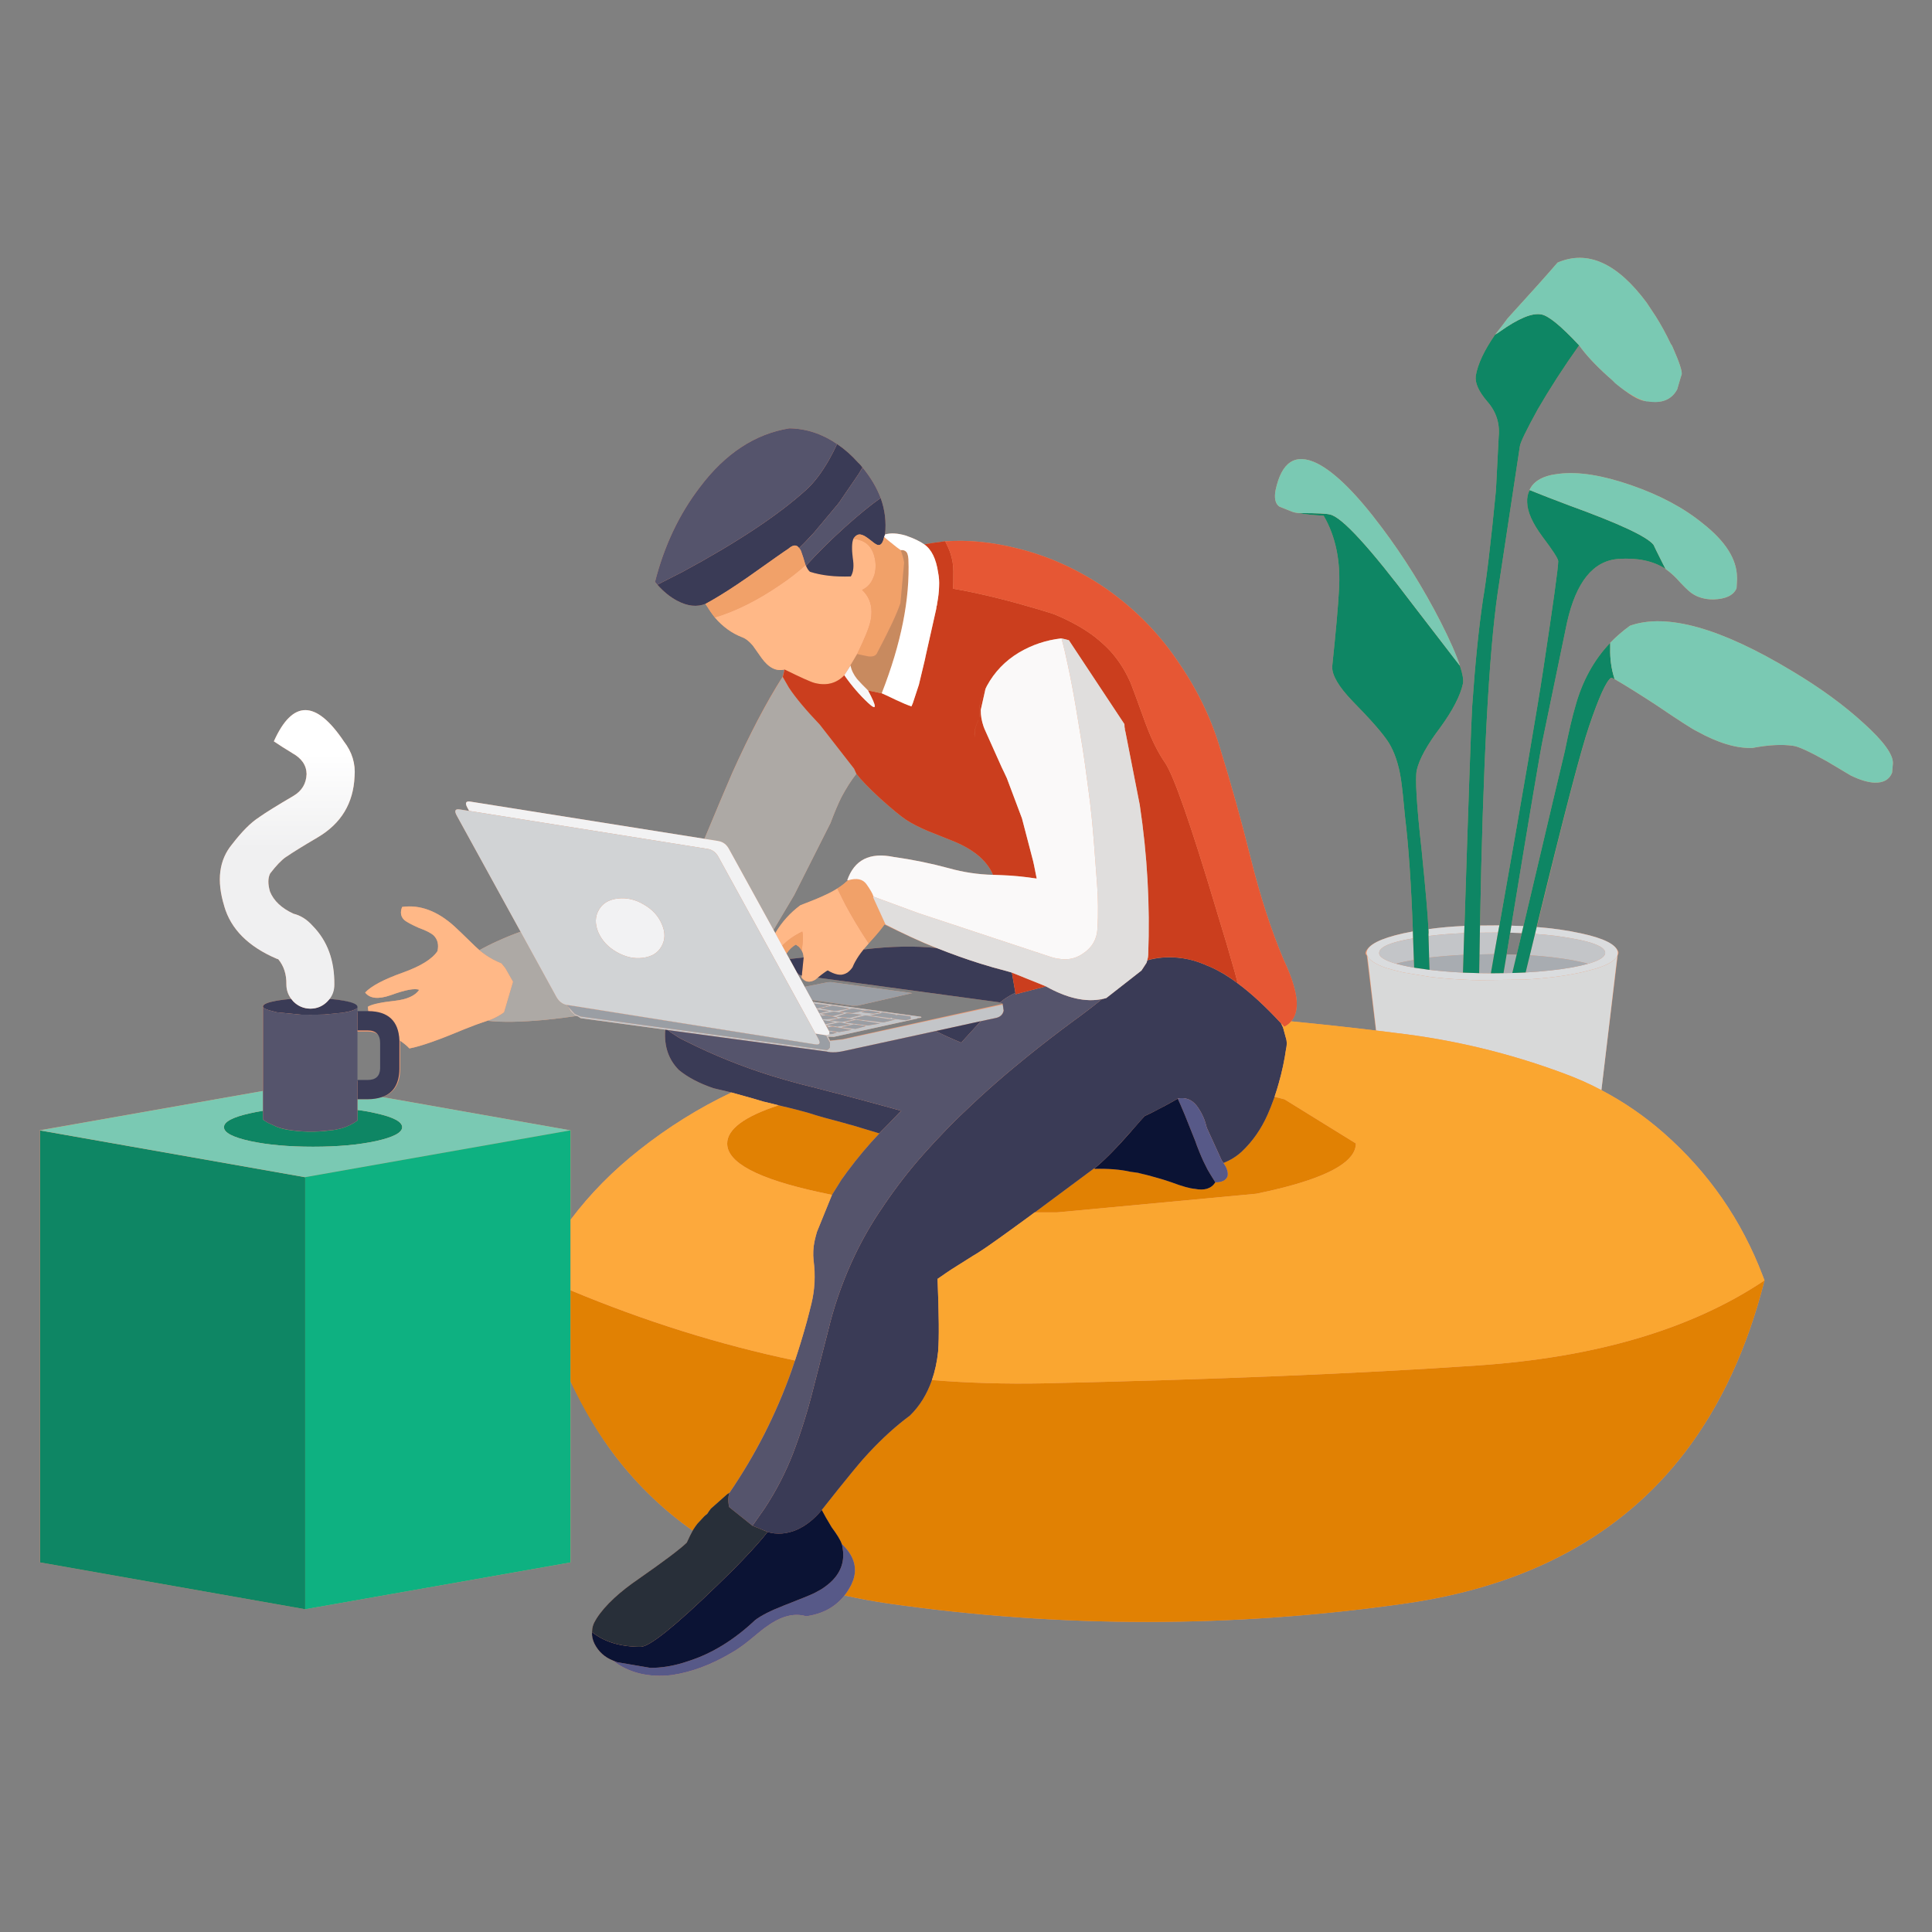 <svg xmlns="http://www.w3.org/2000/svg" xmlns:xlink="http://www.w3.org/1999/xlink" width="500" zoomAndPan="magnify" viewBox="0 0 375 375" height="500" preserveAspectRatio="xMidYMid meet" version="1.0"><rect x="0" y="0" width="375" height="375" fill="#808080" stroke="none"/><defs><clipPath id="311d137595"><path d="M 7.613 50.039 L 367.414 50.039 L 367.414 325.27 L 7.613 325.27 Z M 7.613 50.039 " clip-rule="nonzero"/></clipPath><clipPath id="c2aa5325aa"><path d="M 7.52 60 L 324 60 L 324 313 L 7.52 313 Z M 7.52 60 " clip-rule="nonzero"/></clipPath><clipPath id="465b24b3b7"><path d="M 7.613 50.039 L 367.414 50.039 L 367.414 228.516 L 7.613 228.516 Z M 7.613 50.039 " clip-rule="nonzero"/></clipPath><clipPath id="60d17bcdb5"><path d="M 118.637 213.02 L 238.734 213.02 L 238.734 325.27 L 118.637 325.27 Z M 118.637 213.02 " clip-rule="nonzero"/></clipPath><clipPath id="eefb591f51"><path d="M 42.309 137.676 L 68.996 137.676 L 68.996 195.922 L 42.309 195.922 Z M 42.309 137.676 " clip-rule="nonzero"/></clipPath><clipPath id="952de1174a"><path d="M 63.992 193.883 L 63.512 194.418 C 62.602 195.324 61.512 195.781 60.227 195.781 C 58.949 195.762 57.852 195.297 56.945 194.391 L 56.52 193.883 C 55.895 193.047 55.586 192.109 55.586 191.078 C 55.621 189.117 55.094 187.488 54.012 186.188 L 53.688 186.082 C 48.191 183.73 44.801 180.328 43.52 175.875 L 43.52 175.848 C 42.008 170.914 42.516 166.926 45.043 163.879 C 46.98 161.367 48.723 159.621 50.273 158.645 L 50.297 158.617 C 51.617 157.688 53.84 156.309 56.973 154.473 C 58.59 153.512 59.434 152.105 59.508 150.254 C 59.488 148.543 58.555 147.18 56.703 146.164 L 56.68 146.141 C 55.434 145.391 54.258 144.645 53.156 143.895 C 56.773 135.809 61.305 135.809 66.738 143.895 C 68.34 145.961 69.035 148.242 68.82 150.734 C 68.59 155.918 66.215 159.844 61.695 162.516 C 58.848 164.191 56.801 165.457 55.559 166.312 L 55.504 166.336 C 54.613 166.961 53.59 168.031 52.434 169.543 C 51.988 170.434 51.98 171.609 52.41 173.07 C 53.137 174.852 54.648 176.277 56.945 177.344 C 58.352 177.684 59.605 178.477 60.707 179.723 C 63.555 182.625 64.953 186.43 64.898 191.133 C 64.898 192.184 64.598 193.102 63.992 193.883 " clip-rule="nonzero"/></clipPath><clipPath id="22df3e9ce4"><path d="M 42.008 195.805 L 69.035 195.781 L 69.035 135.781 L 42.008 135.809 Z M 42.008 195.805 " clip-rule="nonzero"/></clipPath><linearGradient x1="-0.132" gradientTransform="matrix(0, -42.896, 42.848, -0.039, 55.765, 190.136)" y1="0" x2="1.223" gradientUnits="userSpaceOnUse" y2="0" id="f4c5aec128"><stop stop-opacity="1" stop-color="rgb(94.099%, 94.099%, 94.499%)" offset="0"/><stop stop-opacity="1" stop-color="rgb(94.099%, 94.099%, 94.499%)" offset="0.5"/><stop stop-opacity="1" stop-color="rgb(94.099%, 94.099%, 94.499%)" offset="0.531"/><stop stop-opacity="1" stop-color="rgb(94.283%, 94.283%, 94.684%)" offset="0.547"/><stop stop-opacity="1" stop-color="rgb(94.658%, 94.658%, 95.058%)" offset="0.562"/><stop stop-opacity="1" stop-color="rgb(95.038%, 95.038%, 95.273%)" offset="0.578"/><stop stop-opacity="1" stop-color="rgb(95.262%, 95.262%, 95.462%)" offset="0.594"/><stop stop-opacity="1" stop-color="rgb(95.453%, 95.453%, 95.816%)" offset="0.609"/><stop stop-opacity="1" stop-color="rgb(95.706%, 95.706%, 96.054%)" offset="0.617"/><stop stop-opacity="1" stop-color="rgb(95.905%, 95.905%, 96.1%)" offset="0.625"/><stop stop-opacity="1" stop-color="rgb(96.198%, 96.198%, 96.245%)" offset="0.641"/><stop stop-opacity="1" stop-color="rgb(96.445%, 96.445%, 96.579%)" offset="0.656"/><stop stop-opacity="1" stop-color="rgb(96.53%, 96.53%, 96.864%)" offset="0.664"/><stop stop-opacity="1" stop-color="rgb(96.663%, 96.663%, 97.063%)" offset="0.672"/><stop stop-opacity="1" stop-color="rgb(96.956%, 96.956%, 97.231%)" offset="0.688"/><stop stop-opacity="1" stop-color="rgb(97.31%, 97.31%, 97.385%)" offset="0.703"/><stop stop-opacity="1" stop-color="rgb(97.536%, 97.536%, 97.646%)" offset="0.719"/><stop stop-opacity="1" stop-color="rgb(97.705%, 97.705%, 97.91%)" offset="0.734"/><stop stop-opacity="1" stop-color="rgb(98.006%, 98.006%, 98.1%)" offset="0.75"/><stop stop-opacity="1" stop-color="rgb(98.396%, 98.396%, 98.396%)" offset="0.766"/><stop stop-opacity="1" stop-color="rgb(98.695%, 98.695%, 98.781%)" offset="0.781"/><stop stop-opacity="1" stop-color="rgb(98.878%, 98.878%, 99.084%)" offset="0.797"/><stop stop-opacity="1" stop-color="rgb(99.06%, 99.06%, 99.199%)" offset="0.805"/><stop stop-opacity="1" stop-color="rgb(99.255%, 99.255%, 99.275%)" offset="0.812"/><stop stop-opacity="1" stop-color="rgb(99.541%, 99.541%, 99.541%)" offset="0.828"/><stop stop-opacity="1" stop-color="rgb(99.864%, 99.864%, 99.864%)" offset="0.844"/><stop stop-opacity="1" stop-color="rgb(100%, 100%, 100%)" offset="0.875"/><stop stop-opacity="1" stop-color="rgb(100%, 100%, 100%)" offset="1"/></linearGradient></defs><g clip-path="url(#311d137595)"><path fill="#ed9870" d="M 164.742 308.504 C 164.691 308.582 164.645 308.66 164.594 308.73 C 164.645 308.648 164.691 308.566 164.742 308.477 C 164.938 308.164 165.113 307.852 165.262 307.543 C 165.113 307.863 164.941 308.184 164.742 308.504 Z M 134.902 296.348 C 135.051 296.148 135.195 295.953 135.344 295.773 C 135.199 295.965 135.051 296.164 134.902 296.375 L 134.555 296.91 Z M 110.668 219.387 L 74.246 212.934 C 76.434 212.184 77.68 210.387 77.68 207.535 L 77.68 201.926 C 78.215 202.441 79.043 202.969 79.523 203.5 C 81.695 203.094 85.195 201.855 90.105 199.789 C 91.688 199.148 93.199 198.586 94.676 198.105 L 95.281 197.918 C 96.301 197.48 97.156 197.008 97.852 196.488 C 97.164 197.023 96.301 197.508 95.273 197.945 L 94.656 198.133 C 97.414 198.453 101.168 198.391 105.918 197.945 C 108.16 197.715 110.172 197.465 111.953 197.195 L 112.219 197.301 L 112.699 197.625 L 160.496 204.09 C 160.551 204.117 160.605 204.137 160.656 204.156 C 160.711 204.164 160.766 204.168 160.816 204.168 C 161.07 204.219 161.344 204.246 161.633 204.25 C 161.348 204.254 161.086 204.234 160.844 204.195 L 160.656 204.156 L 160.523 204.117 L 129.672 199.949 C 129.805 200.062 129.938 200.176 130.074 200.285 C 129.934 200.176 129.789 200.062 129.645 199.949 L 129.137 199.867 L 129.113 200 C 128.898 203.137 129.785 205.703 131.781 207.699 C 133.488 209.105 135.723 210.281 138.48 211.223 L 141.977 212.051 C 135.641 215.062 129.691 218.773 124.105 223.195 C 119.035 227.184 114.512 231.699 110.777 236.738 L 110.777 219.371 Z M 67.461 196.395 C 67.195 196.465 66.945 196.512 66.715 196.527 L 66.355 196.582 Z M 55.664 219.238 C 58.438 219.719 61.207 219.773 63.965 219.398 C 64.391 219.375 64.801 219.324 65.203 219.254 C 64.805 219.336 64.391 219.395 63.965 219.426 C 61.207 219.785 58.438 219.73 55.664 219.266 C 55.004 219.141 54.367 218.965 53.754 218.73 C 54.367 218.945 55.004 219.117 55.664 219.238 Z M 71.359 200.227 C 72.977 200.227 73.945 200.82 73.945 202.461 L 73.945 207.402 C 73.945 208.883 72.922 209.844 71.359 209.844 L 69.141 209.844 L 69.141 200.227 Z M 154.121 173.793 L 161.191 159.766 C 161.992 157.645 162.703 155.961 163.328 154.715 C 164.266 152.957 165.234 151.445 166.223 150.188 L 166.234 150.199 C 167.125 151.375 168.672 152.977 170.879 155.008 C 173.105 157.004 174.766 158.375 175.871 159.121 C 176.992 159.852 178.414 160.582 180.141 161.316 L 184.57 163.078 C 188.828 164.73 191.551 166.973 192.75 169.809 C 189.855 169.738 187.004 169.312 184.195 168.527 C 180.746 167.586 177.168 166.855 173.469 166.336 C 168.824 165.375 165.816 166.891 164.445 170.879 L 164.66 170.855 L 164.262 171.145 C 163.832 171.559 163.254 171.992 162.527 172.457 C 161.777 172.938 160.926 173.391 159.965 173.816 C 159.074 174.246 157.535 174.879 155.344 175.715 C 153.371 177.176 151.754 178.977 150.488 181.113 L 150.621 181.367 L 150.141 180.496 Z M 171.613 104.23 C 171.883 104.461 172.141 104.684 172.402 104.898 C 172.141 104.688 171.875 104.473 171.602 104.246 Z M 174.828 106.781 C 175.273 106.73 175.621 106.828 175.871 107.078 C 175.98 107.172 176.07 107.312 176.137 107.504 C 176.066 107.32 175.977 107.188 175.871 107.105 C 175.605 106.836 175.266 106.738 174.855 106.809 C 175.148 107.574 175.363 108.359 175.496 109.176 C 175.344 108.363 175.121 107.574 174.828 106.809 C 174.621 106.652 174.398 106.484 174.16 106.301 C 174.398 106.473 174.617 106.633 174.828 106.781 Z M 166.047 127.504 L 165.086 129.172 L 163.887 131.07 Z M 158.016 103.363 C 157.789 103.625 157.559 103.887 157.32 104.137 C 156.859 104.637 156.129 105.383 155.133 106.383 C 155.168 106.426 155.199 106.48 155.23 106.527 C 155.191 106.477 155.148 106.426 155.105 106.383 C 155.801 105.723 156.531 104.977 157.297 104.137 C 157.535 103.883 157.777 103.621 158.016 103.363 Z M 177.18 136.48 C 177.09 136.707 177 136.922 176.91 137.133 C 176.164 136.867 175.184 136.457 173.977 135.906 C 172.57 135.211 171.617 134.766 171.117 134.57 L 170.84 134.516 L 171.09 134.57 L 171.09 134.559 C 171.625 134.684 172.371 135.125 173.949 135.879 C 175.156 136.449 176.148 136.859 176.895 137.109 C 176.984 136.906 177.086 136.695 177.18 136.48 Z M 179.672 127.305 C 179.645 127.461 179.613 127.617 179.578 127.785 C 179.555 127.902 179.527 128.016 179.5 128.129 C 179.527 128.008 179.555 127.883 179.578 127.758 C 179.609 127.602 179.641 127.449 179.672 127.305 Z M 181.848 117.441 C 181.863 117.418 181.879 117.375 181.887 117.324 C 181.879 117.383 181.867 117.434 181.848 117.469 Z M 181.793 117.629 L 181.809 117.617 L 181.793 117.656 L 181.766 117.832 Z M 240.27 190.891 C 239.574 190.355 238.684 189.75 237.602 189.074 L 237.012 188.738 C 237.148 188.793 237.348 188.895 237.602 189.047 C 238.488 189.598 239.371 190.203 240.254 190.863 Z M 248.676 198.637 L 248.676 198.664 C 248.809 198.918 248.926 199.172 249.035 199.426 C 248.926 199.18 248.805 198.934 248.676 198.691 C 248.676 198.664 248.656 198.629 248.621 198.586 Z M 137.277 293.809 C 137.477 293.48 137.707 293.152 137.973 292.836 C 137.711 293.164 137.48 293.5 137.277 293.836 C 137.078 293.98 136.879 294.148 136.68 294.332 C 136.875 294.141 137.078 293.965 137.277 293.809 Z M 153.691 265.914 C 152.18 270.191 150.383 274.375 148.301 278.473 C 146.344 282.305 144.109 286.062 141.602 289.746 C 141.57 289.824 141.543 289.906 141.523 289.988 L 141.574 289.746 C 144.012 286.188 146.246 282.418 148.273 278.445 C 150.406 274.262 152.207 270.074 153.664 265.891 C 153.949 265.07 154.164 264.465 154.305 264.074 Z M 156.867 210.797 C 156.738 210.766 156.609 210.734 156.48 210.703 C 156.621 210.734 156.758 210.766 156.895 210.797 L 157.227 210.891 Z M 174.496 215.484 C 174.641 215.523 174.789 215.566 174.938 215.605 L 174.215 216.328 L 174.91 215.605 C 174.77 215.566 174.633 215.523 174.496 215.484 Z M 170.668 219.988 C 170.949 219.676 171.262 219.352 171.602 219.027 C 171.305 219.328 171.004 219.648 170.691 219.988 Z M 163.781 228.352 C 163.637 228.543 163.492 228.734 163.352 228.938 C 163.488 228.734 163.633 228.527 163.781 228.324 C 163.988 228.035 164.203 227.75 164.418 227.469 C 164.203 227.762 163.992 228.055 163.781 228.352 Z M 151.129 214.535 L 151.875 214.723 C 152.207 214.797 152.555 214.879 152.918 214.965 C 152.547 214.887 152.203 214.816 151.875 214.75 Z M 157.934 244.676 C 158.309 247.508 158.168 250.301 157.508 253.062 C 157.363 253.641 157.215 254.215 157.055 254.789 C 157.203 254.203 157.344 253.621 157.48 253.035 C 158.141 250.363 158.281 247.578 157.906 244.676 C 157.781 243.41 157.844 242.145 158.094 240.879 C 158.23 240.281 158.387 239.695 158.562 239.117 C 158.398 239.707 158.254 240.305 158.121 240.906 C 157.836 242.172 157.773 243.43 157.934 244.676 Z M 147.141 213.508 C 147.504 213.605 147.863 213.711 148.223 213.816 L 148.699 213.934 C 148.523 213.898 148.363 213.867 148.223 213.844 C 147.867 213.73 147.508 213.621 147.141 213.508 Z M 141.414 290.414 L 141.469 290.191 C 141.457 290.266 141.445 290.34 141.441 290.414 C 141.359 291.195 141.391 291.898 141.535 292.527 C 141.375 291.898 141.332 291.195 141.414 290.414 Z M 164.02 189.02 C 163.785 189.113 163.535 189.176 163.273 189.207 C 163.023 189.215 162.762 189.188 162.484 189.129 C 162.762 189.18 163.023 189.199 163.273 189.18 C 163.535 189.16 163.781 189.109 164.02 189.02 Z M 165.73 187.176 C 165.637 187.367 165.559 187.555 165.488 187.738 C 165.348 187.941 165.203 188.125 165.047 188.289 C 165.203 188.117 165.348 187.926 165.488 187.711 C 165.555 187.535 165.637 187.359 165.73 187.176 Z M 169.199 182.449 C 170.324 181.234 171.074 180.184 171.691 179.293 L 171.625 179.402 L 171.625 179.43 C 175.363 181.227 178.543 182.762 181.727 184.023 C 177.512 183.562 172.828 183.652 167.562 184.293 C 167.375 184.523 167.227 184.75 167.059 184.973 C 167.227 184.742 167.418 184.504 167.609 184.266 L 168.602 183.117 Z M 169.477 174.273 L 169.516 174.273 L 169.531 174.301 L 169.465 174.301 Z M 194.926 149.961 C 195.098 150.324 195.27 150.688 195.434 151.055 C 195.262 150.699 195.094 150.34 194.926 149.988 C 194.758 149.641 194.594 149.293 194.434 148.945 C 194.598 149.285 194.762 149.625 194.926 149.961 Z M 200.516 167.086 C 200.559 167.262 200.598 167.441 200.637 167.621 L 200.703 167.914 L 200.637 167.648 C 200.598 167.461 200.559 167.273 200.516 167.086 Z M 218.332 141.438 C 218.32 141.379 218.312 141.324 218.305 141.277 L 218.465 141.758 Z M 228.633 185.867 C 229.008 185.906 229.383 185.961 229.754 186.027 C 229.379 185.973 229.008 185.926 228.633 185.895 C 226.656 185.684 224.672 185.852 222.684 186.402 C 222.629 186.703 222.531 186.945 222.387 187.125 C 222.117 187.562 221.84 187.984 221.559 188.379 C 221.84 187.969 222.113 187.543 222.387 187.098 C 222.531 186.922 222.629 186.68 222.684 186.375 C 224.602 185.84 226.586 185.672 228.633 185.867 Z M 247.41 212.879 C 248.066 213.043 248.703 213.207 249.316 213.375 C 248.695 213.223 248.055 213.066 247.395 212.906 Z M 194.148 188.168 C 193.664 188.031 193.172 187.895 192.684 187.754 C 193.176 187.883 193.664 188.008 194.148 188.141 L 194.766 188.312 C 194.562 188.262 194.355 188.215 194.148 188.168 Z M 196.418 188.836 L 196.262 188.738 L 196.395 188.781 Z M 210.246 145.953 C 210.23 145.852 210.215 145.754 210.207 145.656 C 210.219 145.746 210.23 145.836 210.246 145.926 C 210.258 146.023 210.273 146.125 210.285 146.23 C 210.273 146.137 210.258 146.043 210.246 145.953 Z M 211.418 154.5 C 211.41 154.43 211.398 154.359 211.391 154.289 C 211.402 154.352 211.41 154.41 211.418 154.473 Z M 228.594 213.051 C 226.996 214.121 225.312 214.988 223.535 215.879 L 222.148 216.598 L 221.707 217.117 C 221.844 216.953 221.98 216.801 222.121 216.637 L 223.508 215.871 C 225.129 215.07 226.82 214.121 228.578 213.051 Z M 221.16 227.684 L 221.082 227.684 C 221.047 227.672 221.012 227.664 220.973 227.656 Z M 212.539 226.691 C 214.426 225.145 216.684 222.855 219.32 219.828 C 219.512 219.617 219.707 219.402 219.906 219.188 L 219.348 219.828 C 216.785 222.766 214.523 225.055 212.566 226.691 L 212.406 226.773 L 212.391 226.758 Z M 189.266 143.16 L 189.133 142.559 C 189.133 141.863 189.355 140.988 189.801 139.941 L 189.906 139.684 C 189.879 139.762 189.852 139.836 189.828 139.914 C 189.383 140.93 189.16 141.809 189.16 142.559 Z M 190.148 139.109 C 190.113 139.18 190.082 139.25 190.055 139.328 L 190.121 139.137 C 189.961 137.445 190.266 135.699 191.027 133.902 C 191.168 133.594 191.316 133.293 191.48 132.992 C 191.328 133.285 191.184 133.578 191.055 133.875 C 190.289 135.656 189.988 137.402 190.148 139.109 Z M 170.719 196.582 L 169.465 196.742 L 170.719 196.555 L 170.773 196.477 Z M 173.121 197.516 L 172.719 197.625 L 171.254 197.395 L 172.719 197.598 L 173.121 197.492 L 173.176 197.703 Z M 167.25 196.957 L 167.184 196.969 L 166.156 196.848 Z M 160.738 201.23 L 161.844 201.258 L 178.031 197.703 L 178.031 197.625 L 178.633 197.57 L 178.852 197.465 L 178.773 197.355 L 157.828 194.473 L 158.016 194.793 L 158.496 195.699 L 158.656 195.965 L 159.031 196.66 L 159.164 196.902 L 159.324 197.195 L 159.348 197.242 L 160.176 197.02 L 160.309 197.02 L 162.367 197.449 L 162.551 197.555 L 162.527 197.555 L 162.367 197.465 L 160.309 197.02 L 160.176 197.02 L 159.348 197.102 L 159.668 197.555 L 159.684 197.555 L 159.805 197.922 L 162.016 198.281 L 161.949 198.328 L 159.805 198.062 L 160.203 198.852 L 160.336 199.156 L 160.793 199.156 L 160.336 199.156 L 160.469 199.328 L 160.551 199.391 L 161.512 199.156 L 161.645 199.156 L 165.246 199.82 L 165.168 199.797 L 161.645 199.156 L 161.512 199.156 L 160.551 199.352 L 160.711 199.805 C 160.801 199.93 160.852 199.691 160.871 200.227 L 160.883 200.227 L 160.949 200.316 L 152.652 185.117 C 153.168 184.332 153.781 183.727 154.492 183.355 L 154.652 183.477 C 154.922 183.637 155.133 183.816 155.293 184.031 L 155.613 184.508 C 155.828 184.848 155.949 185.293 155.988 185.844 L 153.266 186.137 L 154.758 188.887 L 154.973 189.262 L 155.426 189.312 L 155.625 189.34 L 155.586 189.742 C 156.297 190.648 157.188 190.785 158.258 190.145 L 158.734 189.742 C 158.98 189.547 159.207 189.375 159.414 189.219 C 159.207 189.387 158.98 189.566 158.734 189.77 L 193.805 194.523 L 194.07 194.605 L 194.418 194.711 L 194.539 194.793 L 194.578 194.898 L 194.578 195.059 L 194.777 196.156 C 194.621 196.977 194.086 197.465 193.145 197.625 L 190.379 198.211 L 189.648 199 L 190.359 198.211 L 181.605 200.137 L 163.914 203.98 C 163.535 204.062 163.18 204.125 162.844 204.168 C 163.176 204.121 163.52 204.047 163.887 203.957 L 193.137 197.598 C 194.078 197.438 194.633 196.871 194.793 196.055 L 194.633 194.883 L 194.418 194.883 L 163.594 201.691 L 161.109 201.996 Z M 162.445 200.375 L 162.395 200.391 L 161.578 200.285 Z M 160.309 200.762 L 160.324 200.762 L 160.949 202.406 L 160.949 202.434 Z M 110.828 196.344 L 111.602 197.062 L 110.828 196.367 L 110.469 195.766 Z M 158.176 202.613 C 158.551 202.676 158.809 202.695 158.949 202.59 C 158.812 202.707 158.555 202.762 158.176 202.703 L 110.137 194.988 L 110.027 194.883 L 110.137 194.883 Z M 290.855 180.551 L 290.695 181.406 L 290.762 181.008 Z M 293.125 181.031 L 295.383 181.113 L 294.379 185.305 L 292.445 185.254 L 292.391 185.547 Z M 310.246 187.844 C 310.43 187.781 310.609 187.719 310.781 187.66 C 310.617 187.723 310.449 187.785 310.273 187.844 C 310.141 187.887 309.996 187.934 309.844 187.977 C 309.988 187.934 310.121 187.887 310.246 187.844 Z M 271.055 187.059 C 271.395 187.156 271.762 187.258 272.148 187.352 C 271.762 187.266 271.379 187.172 271.012 187.07 C 271.027 187.066 271.043 187.062 271.055 187.059 Z M 361.754 140.395 C 357.93 136.887 353.305 133.508 347.875 130.266 C 333.98 121.879 323.484 118.938 316.383 121.449 C 314.98 122.465 313.699 123.57 312.543 124.766 C 309.34 128.129 307.07 132.289 305.734 137.242 C 305.203 139.004 304.535 141.855 303.734 145.789 C 303.344 147.359 300.664 158.68 295.699 179.75 L 293.352 179.672 C 296.91 158.012 298.938 145.988 299.438 143.602 L 304.16 120.809 C 305.922 112.953 309.242 108.848 314.117 108.492 C 317.812 108.227 320.871 108.867 323.285 110.418 C 323.289 110.426 323.293 110.434 323.297 110.445 C 323.992 110.941 324.668 111.52 325.324 112.18 C 326.715 113.711 327.703 114.684 328.289 115.094 C 329.445 115.93 330.867 116.348 332.559 116.348 C 334.977 116.277 336.48 115.555 337.066 114.184 C 337.156 112.828 337.184 112.098 337.148 111.992 C 337.094 108.52 334.914 105.082 330.609 101.68 C 326.891 98.617 322.219 96.113 316.598 94.172 C 311.047 92.25 306.402 91.508 302.668 91.953 C 299.605 92.273 297.676 93.324 296.875 95.109 L 296.902 95.121 C 296.527 95.844 296.371 96.641 296.422 97.512 C 296.457 99.328 297.445 101.547 299.383 104.164 C 301.414 106.852 302.434 108.441 302.453 108.918 C 302.453 110.148 301.473 117.203 299.52 130.082 C 298.434 137.297 295.602 153.805 291.031 179.617 L 287.27 179.645 C 287.836 148.434 288.984 126.883 290.711 114.984 L 295.008 86.609 C 295.113 85.844 296.27 83.457 298.477 79.449 C 300.844 75.371 303.52 71.23 306.508 67.027 C 307.773 68.824 309.641 70.84 312.113 73.066 C 312.648 73.512 313.109 73.91 313.504 74.34 C 315.992 76.387 318.031 77.859 319.613 77.859 L 319.855 77.859 C 322.559 78.391 324.453 77.543 325.539 75.566 C 326.125 73.52 326.418 72.574 326.418 72.699 C 326.527 72.039 325.969 70.332 324.738 67.551 L 324.5 67.023 L 324.312 66.785 C 323.387 64.824 322.398 63.016 321.348 61.363 L 319.613 58.742 C 313.902 51.047 308.137 48.457 302.32 50.969 C 300.398 53.211 297.168 56.82 292.633 61.789 C 292.027 62.625 291.219 63.68 290.203 64.941 C 288.07 68.023 286.812 70.703 286.441 72.984 C 286.281 74.34 287.012 75.969 288.629 77.875 C 290.391 79.852 291.148 82.148 290.895 84.766 L 290.363 95.16 C 289.383 105.242 288.547 112.285 287.855 116.293 C 287.02 121.906 286.316 128.859 285.746 137.16 C 285.551 140.383 285.051 154.574 284.25 179.723 C 281.832 179.828 279.5 180.035 277.262 180.34 C 277.152 177.789 276.715 172.715 275.949 165.109 C 274.973 156.344 274.652 151.133 274.992 149.48 C 275.488 147.324 277 144.582 279.527 141.25 C 281.965 137.902 283.441 135.051 283.957 132.699 C 284.102 131.988 283.906 130.828 283.371 129.227 C 282.676 127.09 281.422 124.238 279.609 120.676 C 276.281 114.176 272.48 108.082 268.211 102.402 C 263.285 95.812 259.086 91.652 255.617 89.922 C 251.434 87.895 248.754 89.641 247.582 95.16 C 247.316 96.637 247.52 97.664 248.195 98.234 C 248.25 98.234 248.277 98.258 248.277 98.312 L 250.812 99.328 C 251.148 99.453 251.559 99.543 252.039 99.594 C 253.301 99.828 254.93 99.996 256.922 100.102 C 259.27 104.129 260.258 108.973 259.887 114.637 C 259.742 117.523 259.305 122.441 258.578 129.387 C 258.523 131.059 259.832 133.289 262.5 136.066 C 266.129 139.754 268.488 142.461 269.574 144.188 C 270.695 146.023 271.477 148.363 271.922 151.215 C 272.152 152.801 272.422 155.266 272.723 158.617 C 273.398 164.137 273.906 171.531 274.242 180.793 L 272.297 181.164 C 267.738 182.184 265.57 183.41 265.035 184.855 L 265.035 185.148 L 265.301 185.52 L 267.062 200.027 C 261.941 199.406 256.469 198.809 250.598 198.238 C 251.863 196.762 252.035 194.438 251.09 191.266 C 250.719 189.91 250.055 188.211 249.098 186.164 C 246.711 180.516 244.598 173.977 242.75 166.551 C 240.934 159.246 238.918 152.016 236.691 144.855 C 234.895 138.961 232.094 133.305 228.285 127.891 C 224.656 122.637 220.156 118.109 214.781 114.316 C 209.336 110.559 203.555 107.934 197.434 106.438 C 192.527 105.207 187.879 104.754 183.488 105.074 L 183.477 105.047 C 181.891 105.242 180.531 105.445 179.391 105.66 C 178.555 105.055 177.355 104.484 175.789 103.949 C 174.223 103.488 172.891 103.414 171.785 103.738 C 172.051 101.324 171.766 98.965 170.934 96.656 C 170.184 94.66 169.02 92.691 167.438 90.75 C 167.176 91.188 166.91 91.613 166.637 92.035 C 166.898 91.609 167.152 91.18 167.41 90.75 C 167.18 90.434 166.945 90.156 166.715 89.922 L 166.609 89.844 C 165.328 88.402 163.949 87.18 162.473 86.184 C 159.59 84.207 156.504 83.191 153.211 83.137 C 146.539 84.223 140.746 88.035 135.836 94.574 C 131.816 99.828 128.914 105.953 127.137 112.953 L 127.59 113.488 C 128.801 114.859 130.109 115.914 131.512 116.641 C 133.488 117.676 135.293 117.863 136.93 117.203 C 137.359 116.973 137.805 116.73 138.266 116.469 C 137.809 116.738 137.363 116.992 136.93 117.23 C 137.609 118.316 138.211 119.191 138.746 119.848 C 140.277 121.629 142.027 122.902 144.004 123.668 C 144.715 123.918 145.426 124.469 146.137 125.324 L 147.82 127.703 C 149.191 129.609 150.648 130.355 152.25 129.949 L 151.875 131.418 L 151.875 131.391 C 148.672 136.414 145.469 142.594 142.16 149.934 C 140.883 152.871 139.078 157.164 136.73 162.812 L 91.34 155.598 C 90.414 155.438 90.203 155.82 90.703 156.746 L 91.051 157.387 L 91.426 157.453 L 89.266 157.117 C 88.34 156.961 88.133 157.352 88.652 158.297 L 101.289 181.285 L 101.035 180.848 C 99.578 181.363 98.125 181.949 96.684 182.609 C 95.406 183.18 94.191 183.785 93.055 184.426 L 92.254 183.703 C 89.992 181.496 88.633 180.188 88.172 179.777 C 84.863 176.801 81.488 175.555 78.059 176.035 C 77.629 177.105 77.789 177.969 78.535 178.629 C 78.98 178.984 79.898 179.473 81.285 180.098 C 82.672 180.594 83.633 181.086 84.168 181.566 C 84.949 182.332 85.199 183.348 84.914 184.613 C 83.902 186.145 81.66 187.535 78.191 188.781 C 74.488 190.098 72.051 191.391 70.875 192.652 C 71.785 193.828 73.438 194 75.84 193.16 C 78.668 192.129 80.512 191.781 81.367 192.121 C 80.582 193.277 79 193.988 76.613 194.258 C 73.805 194.559 72.059 195.055 71.383 195.52 L 71.52 196.488 L 69.141 196.488 L 69.141 195.434 C 69.141 194.953 68.371 194.551 66.594 194.23 C 65.883 194.09 65.035 193.973 63.93 193.883 C 64.535 193.102 64.867 192.184 64.867 191.133 C 64.922 186.43 63.539 182.625 60.691 179.723 C 59.59 178.477 58.344 177.684 56.938 177.344 C 54.641 176.277 53.133 174.852 52.406 173.07 C 51.977 171.609 51.988 170.434 52.434 169.543 C 53.59 168.031 54.613 166.961 55.504 166.336 L 55.559 166.312 C 56.801 165.457 58.848 164.191 61.695 162.516 C 66.215 159.844 68.59 155.918 68.82 150.734 C 69.035 148.242 68.34 145.961 66.738 143.895 C 61.305 135.809 56.773 135.809 53.156 143.895 C 54.258 144.645 55.434 145.391 56.68 146.141 L 56.703 146.164 C 58.555 147.18 59.488 148.543 59.508 150.254 C 59.434 152.105 58.59 153.512 56.973 154.473 C 53.84 156.309 51.617 157.688 50.297 158.617 L 50.273 158.645 C 48.723 159.621 46.98 161.367 45.043 163.879 C 42.516 166.926 42.008 170.914 43.52 175.848 L 43.52 175.875 C 44.801 180.328 48.191 183.73 53.688 186.082 L 54.012 186.188 C 55.094 187.488 55.621 189.117 55.586 191.078 C 55.586 192.109 55.895 193.047 56.52 193.883 C 55.469 193.973 54.508 194.09 53.688 194.23 C 51.91 194.551 50.992 194.926 50.992 195.352 L 50.992 211.758 L 7.613 219.398 L 59 228.484 L 59 228.512 L 7.758 219.426 L 7.758 303.266 L 59.242 312.352 L 110.777 303.266 L 110.777 268.16 C 113.445 273.523 116.18 278.391 119.543 282.777 C 123.832 288.332 128.797 293.105 134.457 297.094 C 134.152 297.629 133.766 298.406 133.305 299.422 C 132.094 300.613 128.988 302.957 123.988 306.445 C 122.156 307.695 120.562 308.941 119.211 310.188 C 117.734 311.559 116.594 312.879 115.793 314.141 L 115.633 314.41 C 115.152 315.156 114.914 315.949 114.914 316.785 C 114.859 317.555 115.02 318.309 115.395 319.059 C 116.16 320.57 117.34 321.648 118.941 322.293 C 119.238 322.414 119.531 322.527 119.824 322.637 C 119.523 322.531 119.219 322.414 118.914 322.293 C 122.031 324.711 125.875 325.656 130.445 325.125 C 134.219 324.555 138.008 323.145 141.816 320.902 C 142.828 320.352 143.996 319.547 145.312 318.496 C 147.234 316.895 148.406 315.957 148.832 315.691 C 151.609 313.68 154.156 313.02 156.469 313.715 C 159.633 313.285 162.117 311.941 163.914 309.68 C 166.867 310.32 169.742 310.848 172.535 311.254 C 205.984 316.012 239.414 316.004 272.828 311.23 C 296.633 307.809 314.723 298.012 327.086 281.84 C 334.043 272.719 339.18 261.613 342.488 248.523 L 342.164 247.668 C 338.039 236.82 331.633 227.574 322.949 219.934 C 319.195 216.637 315.156 213.859 310.832 211.598 L 313.996 185.469 C 314.047 185.305 314.145 185.148 314.145 184.988 L 314.145 184.773 C 313.609 183.328 311.406 182.129 306.926 181.164 C 304.254 180.578 301.355 180.168 298.297 179.938 C 303.473 158.652 306.848 145.664 308.449 140.98 C 310.352 135.355 311.77 132.211 312.711 131.551 C 312.906 131.586 313.133 131.676 313.398 131.816 C 315.41 132.973 318.121 134.668 321.539 136.895 C 325.914 139.867 328.531 141.551 329.383 141.945 C 333.457 144.207 337.043 145.285 340.141 145.176 C 343.234 144.59 345.84 144.445 347.957 144.75 C 348.883 144.805 351.098 145.809 354.602 147.766 L 359.219 150.52 C 361.016 151.395 362.555 151.855 363.836 151.91 C 365.582 151.965 366.719 151.324 367.254 149.988 L 367.414 148.168 C 367.469 146.441 365.582 143.848 361.754 140.395 " fill-opacity="1" fill-rule="evenodd"/></g><path fill="#ed9870" d="M 160.633 190.648 L 156.199 191.531 L 157.613 194.098 L 165.516 195.219 L 166.477 195.191 L 177.07 192.762 L 161.27 190.621 L 160.633 190.648 " fill-opacity="1" fill-rule="evenodd"/><path fill="#dadcde" d="M 290.762 181.008 L 287.242 181.031 L 287.27 179.645 L 291.031 179.617 L 290.855 180.551 Z M 284.199 181.113 C 281.727 181.219 279.422 181.406 277.273 181.676 L 277.262 181.434 C 277.297 181.164 277.297 180.801 277.262 180.34 C 279.5 180.035 281.832 179.828 284.25 179.723 Z M 297.945 181.273 L 298.262 179.938 C 301.324 180.168 304.188 180.578 306.859 181.164 C 311.34 182.129 313.727 183.328 314.008 184.773 L 314.008 184.988 C 314.008 185.148 313.98 185.305 313.93 185.469 C 313.637 186.188 312.746 186.855 311.262 187.473 L 310.781 187.66 C 310.609 187.719 310.43 187.781 310.246 187.844 C 310.121 187.887 309.988 187.934 309.844 187.977 L 309.367 188.113 C 308.699 188.301 307.863 188.516 306.859 188.754 C 303.547 189.465 299.863 189.93 295.809 190.145 L 287.109 190.25 C 286.344 190.25 285.285 190.215 283.934 190.145 C 281.762 190.035 279.637 189.859 277.551 189.609 L 272.402 188.754 C 270.961 188.414 269.805 188.113 268.934 187.844 C 266.957 187.133 265.785 186.359 265.41 185.52 L 265.25 185.148 L 265.25 184.855 C 265.465 183.41 267.848 182.184 272.402 181.164 L 274.242 180.793 L 274.281 182.129 L 274.164 182.156 C 270.02 182.852 267.863 183.75 267.703 184.855 L 267.703 185.148 L 267.785 185.387 C 268.105 185.973 269.18 186.535 271.012 187.07 C 271.379 187.172 271.762 187.266 272.148 187.352 C 272.777 187.504 273.449 187.641 274.164 187.766 L 274.484 187.82 L 277.473 188.246 C 279.59 188.496 281.75 188.672 283.957 188.781 L 287.109 188.887 L 289.375 188.914 L 291.832 188.887 L 293.539 188.859 L 296.129 188.754 C 299.547 188.559 302.559 188.23 305.176 187.766 C 306.316 187.551 307.336 187.32 308.242 187.07 C 310.094 186.535 311.172 185.949 311.473 185.305 C 311.527 185.199 311.555 185.094 311.555 184.988 L 311.555 184.773 C 311.289 183.723 309.16 182.852 305.176 182.156 C 302.988 181.746 300.578 181.449 297.945 181.273 Z M 295.383 181.113 L 293.125 181.031 L 293.352 179.672 L 295.699 179.75 L 295.383 181.113 " fill-opacity="1" fill-rule="evenodd"/><path fill="#c3c5c8" d="M 160.469 198.988 L 162.551 199.254 L 165.035 198.879 L 162.98 198.426 Z M 161.832 197.168 L 163.859 196.633 L 161.805 196.367 L 159.43 196.797 L 161.434 197.223 Z M 162.5 196.18 L 164.848 195.754 L 161.594 195.191 L 159.164 195.727 L 161.938 196.207 Z M 163.168 197.625 L 161.082 198.051 L 163.195 198.32 L 163.484 198.32 L 165.57 197.945 L 165.57 197.891 L 163.484 197.516 Z M 170.824 198.664 L 166.18 197.945 L 164.102 198.426 L 164.102 198.48 L 168.449 199.039 Z M 167.941 199.121 L 165.703 198.852 L 163.406 199.359 L 163.512 199.414 L 166.047 199.707 L 168.078 199.172 L 167.941 199.172 Z M 166.156 196.848 L 164.418 196.66 L 162.367 197.328 L 164.875 197.57 L 164.902 197.57 L 167.25 196.984 L 167.184 196.969 L 167.25 196.957 Z M 169.465 196.742 L 170.719 196.582 L 170.773 196.477 L 168.531 196.129 L 167.891 196.156 L 165.754 195.781 L 165.328 195.781 L 162.953 196.395 L 165.461 196.633 L 167.891 196.156 L 167.223 196.477 Z M 172.293 197.785 L 167.996 197.09 L 165.379 197.73 L 171.227 198.426 L 171.574 198.426 L 173.707 197.891 Z M 171.254 197.395 L 172.719 197.625 L 173.121 197.516 L 173.176 197.703 L 175.789 198.023 L 176.777 197.785 L 176.723 197.277 L 174.402 196.957 L 173.844 197.062 L 173.844 196.93 L 171.227 196.5 L 170.879 196.715 L 168.824 197.062 Z M 162.844 204.168 C 162.648 204.199 162.457 204.223 162.273 204.238 C 162.254 204.238 162.234 204.238 162.219 204.238 C 162.203 204.238 162.184 204.238 162.164 204.238 C 161.98 204.25 161.805 204.254 161.633 204.25 C 161.344 204.246 161.07 204.219 160.816 204.168 C 160.766 204.168 160.711 204.164 160.656 204.156 C 160.605 204.137 160.551 204.117 160.496 204.09 L 112.699 197.625 L 112.219 197.301 L 111.953 197.195 L 111.602 197.062 L 110.828 196.344 L 110.469 195.766 L 110.164 195.273 L 111.574 196.797 L 112.699 197.301 L 129.164 199.547 L 129.219 199.547 L 160.496 203.824 L 160.711 203.742 L 161.082 203.34 L 161.109 202.434 L 161.109 202.406 L 160.324 200.938 C 160.445 200.938 160.551 200.93 160.645 200.91 C 160.758 200.887 160.84 200.844 160.898 200.777 C 160.918 200.754 160.938 200.727 160.949 200.695 L 161.164 200.723 L 161.566 200.695 L 162.445 200.402 L 162.395 200.391 L 162.445 200.375 L 161.578 200.285 L 160.949 200.215 L 160.883 200.027 L 162.898 200.324 L 165.246 199.895 L 165.168 199.883 L 165.246 199.867 L 161.645 199.254 L 161.512 199.254 L 160.551 199.414 L 160.469 199.281 L 160.793 199.254 L 160.75 199.227 L 160.793 199.227 L 160.469 199.039 L 160.336 199.039 L 160.203 198.801 L 162.016 198.371 L 161.949 198.359 L 162.016 198.348 L 159.805 198.051 L 159.684 197.812 L 160.496 197.836 L 162.578 197.598 L 162.527 197.57 L 162.551 197.57 L 162.367 197.465 L 160.309 197.035 L 160.176 197.035 L 159.348 197.25 L 159.324 197.195 L 159.508 197.145 L 159.324 196.93 L 159.164 196.902 L 159.031 196.66 L 160.898 196.234 L 158.656 195.965 L 158.496 195.699 L 158.762 195.699 L 161.031 195.164 L 158.016 194.793 L 157.828 194.473 L 178.777 197.355 L 178.859 197.465 L 178.645 197.57 L 178.059 197.625 L 178.059 197.703 L 161.859 201.258 L 160.738 201.23 L 161.109 202.031 L 163.594 201.766 L 194.418 195.031 L 194.633 195.031 L 194.793 196.129 C 194.633 196.949 194.078 197.438 193.137 197.598 L 163.887 203.957 C 163.52 204.047 163.176 204.121 162.844 204.168 Z M 308.242 187.07 C 307.551 186.855 306.527 186.625 305.176 186.375 C 302.723 185.93 299.98 185.609 296.941 185.414 L 297.945 181.273 C 300.578 181.449 302.988 181.746 305.176 182.156 C 309.16 182.852 311.289 183.723 311.555 184.773 L 311.555 184.988 C 311.555 185.094 311.527 185.199 311.473 185.305 C 311.172 185.949 310.094 186.535 308.242 187.07 Z M 290.016 185.227 L 290.016 185.199 L 287.176 185.254 L 287.242 181.031 L 290.762 181.008 L 290.695 181.406 Z M 274.281 182.129 L 274.43 186.324 L 274.164 186.375 C 273.398 186.508 272.73 186.637 272.164 186.762 C 272.055 186.789 271.953 186.809 271.855 186.832 C 271.551 186.906 271.27 186.977 271.012 187.043 C 271.027 187.051 271.043 187.055 271.055 187.059 C 271.043 187.062 271.027 187.066 271.012 187.07 C 269.18 186.535 268.105 185.973 267.785 185.387 L 267.703 185.148 L 267.703 184.855 C 267.863 183.75 270.02 182.852 274.164 182.156 Z M 277.273 181.676 C 279.422 181.406 281.727 181.219 284.199 181.113 L 284.066 185.332 C 281.805 185.441 279.582 185.621 277.395 185.867 L 277.273 181.676 " fill-opacity="1" fill-rule="evenodd"/><path fill="#a8acb1" d="M 308.242 187.07 C 307.336 187.32 306.316 187.551 305.176 187.766 C 302.559 188.23 299.547 188.559 296.129 188.754 L 296.941 185.414 C 299.98 185.609 302.723 185.93 305.176 186.375 C 306.527 186.625 307.551 186.855 308.242 187.07 Z M 293.539 188.859 L 291.832 188.887 L 292.391 185.547 L 292.445 185.254 L 294.379 185.305 Z M 287.109 188.887 L 287.176 185.254 L 290.016 185.199 L 290.016 185.227 L 289.375 188.914 Z M 277.473 188.246 L 277.395 185.867 C 279.582 185.621 281.805 185.441 284.066 185.332 L 283.957 188.781 C 281.75 188.672 279.59 188.496 277.473 188.246 Z M 274.484 187.82 L 274.164 187.766 C 273.449 187.641 272.777 187.504 272.148 187.352 C 271.762 187.258 271.395 187.156 271.055 187.059 C 271.043 187.055 271.027 187.051 271.012 187.043 C 271.27 186.977 271.551 186.906 271.855 186.832 C 271.953 186.809 272.055 186.789 272.164 186.762 C 272.73 186.637 273.398 186.508 274.164 186.375 L 274.43 186.324 L 274.484 187.82 " fill-opacity="1" fill-rule="evenodd"/><g clip-path="url(#c2aa5325aa)"><path fill="#0e8664" d="M 69.383 215.445 C 70.664 215.605 71.863 215.82 72.984 216.086 C 76.367 216.832 78.059 217.734 78.059 218.785 C 78.059 219.836 76.367 220.734 72.984 221.48 C 69.586 222.215 65.512 222.578 60.762 222.578 C 56.012 222.578 51.938 222.215 48.539 221.48 C 45.156 220.734 43.469 219.836 43.469 218.785 C 43.469 217.734 45.156 216.832 48.539 216.086 C 49.305 215.91 50.141 215.75 51.047 215.605 L 51.047 217.316 C 51.348 217.531 51.664 217.73 51.98 217.918 L 53.754 218.73 C 54.367 218.965 55.004 219.141 55.664 219.266 C 58.438 219.73 61.207 219.785 63.965 219.426 C 64.391 219.395 64.805 219.336 65.203 219.254 L 66.395 218.973 C 67.465 218.656 68.461 218.164 69.383 217.5 Z M 290.203 64.941 C 290.508 64.781 290.824 64.574 291.164 64.328 C 294.707 61.816 297.348 60.711 299.09 61.016 C 300.445 61.176 302.918 63.18 306.508 67.027 C 303.52 71.23 300.844 75.371 298.477 79.449 C 296.27 83.457 295.113 85.844 295.008 86.609 L 290.711 114.984 C 288.984 126.883 287.836 148.434 287.27 179.645 L 287.242 181.031 L 287.176 185.254 L 287.109 188.887 L 283.957 188.781 L 284.066 185.332 L 284.199 181.113 L 284.25 179.723 C 285.051 154.574 285.551 140.383 285.746 137.16 C 286.316 128.859 287.02 121.906 287.855 116.293 C 288.547 112.285 289.383 105.242 290.363 95.16 L 290.895 84.766 C 291.148 82.148 290.391 79.852 288.629 77.875 C 287.012 75.969 286.281 74.34 286.441 72.984 C 286.812 70.703 288.07 68.023 290.203 64.941 Z M 274.281 182.129 L 274.242 180.793 C 273.906 171.531 273.398 164.137 272.723 158.617 C 272.422 155.266 272.152 152.801 271.922 151.215 C 271.477 148.363 270.695 146.023 269.574 144.188 C 268.488 142.461 266.129 139.754 262.5 136.066 C 259.832 133.289 258.523 131.059 258.578 129.387 C 259.305 122.441 259.742 117.523 259.887 114.637 C 260.258 108.973 259.27 104.129 256.922 100.102 C 254.93 99.996 253.301 99.828 252.039 99.594 L 252.547 99.594 C 255.625 99.594 257.492 99.684 258.152 99.863 C 260.445 100.344 265.828 106.203 274.297 117.441 L 283.371 129.227 C 283.906 130.828 284.102 131.988 283.957 132.699 C 283.441 135.051 281.965 137.902 279.527 141.25 C 277 144.582 275.488 147.324 274.992 149.48 C 274.652 151.133 274.973 156.344 275.949 165.109 C 276.715 172.715 277.152 177.789 277.262 180.34 C 277.297 180.801 277.297 181.164 277.262 181.434 L 277.273 181.676 L 277.395 185.867 L 277.473 188.246 L 274.484 187.82 L 274.43 186.324 Z M 59.238 228.512 L 59.238 312.352 L 7.785 303.266 L 7.785 219.426 Z M 298.262 179.938 L 297.945 181.273 L 296.941 185.414 L 296.129 188.754 L 293.539 188.859 L 294.379 185.305 L 295.383 181.113 L 295.699 179.75 C 300.664 158.68 303.344 147.359 303.734 145.789 C 304.535 141.855 305.203 139.004 305.734 137.242 C 307.07 132.289 309.34 128.129 312.543 124.766 L 312.543 125.832 C 312.488 127.898 312.773 129.895 313.395 131.816 C 313.129 131.676 312.898 131.586 312.703 131.551 C 311.758 132.211 310.336 135.355 308.434 140.98 C 306.832 145.664 303.441 158.652 298.262 179.938 Z M 293.352 179.672 L 293.125 181.031 L 292.391 185.547 L 291.832 188.887 L 289.375 188.914 L 290.016 185.227 L 290.695 181.406 L 290.855 180.551 L 291.031 179.617 C 295.602 153.805 298.434 137.297 299.52 130.082 C 301.473 117.203 302.453 110.148 302.453 108.918 C 302.434 108.441 301.414 106.852 299.383 104.164 C 297.445 101.547 296.457 99.328 296.422 97.512 C 296.371 96.641 296.527 95.844 296.902 95.121 C 299.172 96.039 301.75 97.043 304.641 98.125 C 314.23 101.598 319.668 104.137 320.949 105.742 C 321.148 106.164 321.348 106.578 321.547 106.984 L 322.855 109.602 C 323 109.879 323.141 110.148 323.285 110.418 C 320.871 108.867 317.812 108.227 314.117 108.492 C 309.242 108.848 305.922 112.953 304.16 120.809 L 299.438 143.602 C 298.938 145.988 296.91 158.012 293.352 179.672 " fill-opacity="1" fill-rule="evenodd"/></g><g clip-path="url(#465b24b3b7)"><path fill="#7ac9b3" d="M 283.371 129.227 L 274.297 117.441 C 265.828 106.203 260.445 100.344 258.152 99.863 C 257.492 99.684 255.625 99.594 252.547 99.594 L 252.039 99.594 C 251.559 99.543 251.148 99.453 250.812 99.328 L 248.277 98.312 C 248.277 98.258 248.25 98.234 248.195 98.234 C 247.52 97.664 247.316 96.637 247.582 95.16 C 248.754 89.641 251.434 87.895 255.617 89.922 C 259.086 91.652 263.285 95.812 268.211 102.402 C 272.48 108.082 276.281 114.176 279.609 120.676 C 281.422 124.238 282.676 127.09 283.371 129.227 Z M 290.203 64.941 C 291.219 63.68 292.027 62.625 292.633 61.789 C 297.168 56.82 300.398 53.211 302.32 50.969 C 308.137 48.457 313.902 51.047 319.613 58.742 L 321.348 61.363 C 322.398 63.02 323.387 64.828 324.312 66.785 L 324.5 67.027 L 324.738 67.562 C 325.969 70.34 326.527 72.059 326.418 72.715 C 326.418 72.59 326.125 73.555 325.539 75.605 C 324.453 77.582 322.559 78.355 319.855 77.926 L 319.613 77.926 C 318.031 77.609 315.992 76.422 313.504 74.375 C 313.109 73.945 312.648 73.512 312.113 73.066 C 309.641 70.84 307.773 68.824 306.508 67.027 C 302.918 63.18 300.445 61.176 299.09 61.016 C 297.348 60.711 294.707 61.816 291.164 64.328 C 290.824 64.574 290.508 64.781 290.203 64.941 Z M 51.047 211.758 L 51.047 215.605 C 50.141 215.75 49.305 215.91 48.539 216.086 C 45.156 216.832 43.469 217.734 43.469 218.785 C 43.469 219.836 45.156 220.734 48.539 221.48 C 51.938 222.215 56.012 222.578 60.762 222.578 C 65.512 222.578 69.586 222.215 72.984 221.48 C 76.367 220.734 78.059 219.836 78.059 218.785 C 78.059 217.734 76.367 216.832 72.984 216.086 C 71.863 215.82 70.664 215.605 69.383 215.445 L 69.383 213.359 L 71.359 213.359 C 72.371 213.359 73.305 213.219 74.16 212.934 L 110.656 219.387 L 110.723 219.398 L 59.238 228.484 L 7.758 219.398 Z M 313.395 131.816 C 312.773 129.895 312.488 127.898 312.543 125.832 L 312.543 124.766 C 313.699 123.57 314.98 122.465 316.383 121.449 C 323.484 118.938 333.98 121.879 347.875 130.266 C 353.305 133.508 357.93 136.887 361.754 140.395 C 365.582 143.848 367.469 146.441 367.414 148.168 L 367.254 149.988 C 366.719 151.324 365.582 151.965 363.836 151.91 C 362.555 151.855 361.016 151.395 359.219 150.52 L 354.602 147.766 C 351.098 145.809 348.883 144.805 347.957 144.75 C 345.84 144.445 343.234 144.59 340.137 145.176 C 337.043 145.285 333.457 144.207 329.383 141.945 C 328.527 141.551 325.914 139.867 321.535 136.895 C 318.117 134.668 315.406 132.973 313.395 131.816 Z M 323.285 110.418 C 323.141 110.148 323 109.879 322.855 109.602 L 321.547 106.984 C 321.348 106.578 321.148 106.164 320.949 105.742 C 319.668 104.137 314.23 101.598 304.641 98.125 C 301.75 97.043 299.172 96.039 296.902 95.121 L 296.875 95.109 C 297.676 93.324 299.605 92.273 302.668 91.953 C 306.402 91.508 311.047 92.25 316.598 94.172 C 322.219 96.113 326.891 98.617 330.609 101.68 C 334.914 105.082 337.094 108.52 337.148 111.992 C 337.184 112.098 337.156 112.828 337.066 114.184 C 336.48 115.555 334.977 116.277 332.559 116.348 C 330.867 116.348 329.445 115.93 328.289 115.094 C 327.703 114.684 326.715 113.711 325.324 112.18 C 324.668 111.52 323.992 110.941 323.297 110.445 C 323.293 110.434 323.289 110.426 323.285 110.418 " fill-opacity="1" fill-rule="evenodd"/></g><path fill="#0eb181" d="M 110.75 236.738 L 110.75 303.266 L 59.238 312.352 L 59.238 228.484 L 110.723 219.398 L 110.656 219.387 L 110.75 219.371 L 110.75 236.738 " fill-opacity="1" fill-rule="evenodd"/><path fill="#e18103" d="M 161.484 231.93 L 159.004 231.395 C 147.098 228.812 141.148 225.668 141.148 221.965 C 141.148 219.188 144.473 216.711 151.129 214.535 L 151.875 214.75 C 152.203 214.816 152.547 214.887 152.918 214.965 C 154.039 215.23 155.34 215.57 156.812 215.98 C 158.102 216.391 159.133 216.703 159.91 216.914 C 160.168 216.992 160.398 217.055 160.605 217.102 C 160.77 217.145 160.941 217.188 161.109 217.234 C 162.262 217.531 163.543 217.887 164.953 218.289 C 165.008 218.301 165.062 218.316 165.113 218.332 C 165.164 218.344 165.219 218.359 165.273 218.371 C 165.324 218.383 165.375 218.398 165.422 218.41 C 167.012 218.879 168.762 219.402 170.668 219.988 L 170.691 219.988 C 168.508 222.281 166.414 224.773 164.418 227.469 C 164.203 227.75 163.988 228.035 163.781 228.324 C 163.633 228.527 163.488 228.734 163.352 228.938 Z M 212.406 226.773 L 212.484 226.879 C 215.156 226.809 217.469 226.996 219.426 227.441 L 220.973 227.656 C 221.012 227.664 221.047 227.672 221.082 227.684 L 220.973 227.684 C 221.488 227.805 221.98 227.918 222.453 228.027 C 222.887 228.145 223.301 228.254 223.695 228.363 C 225.25 228.781 226.484 229.16 227.406 229.496 C 229.469 230.266 230.973 230.684 231.914 230.754 C 233.781 231.129 235.109 230.711 235.895 229.496 C 237.156 229.496 237.945 229.109 238.27 228.324 C 238.43 227.555 238.16 226.691 237.469 225.73 C 238.836 225.199 240.039 224.449 241.07 223.484 C 243.152 221.508 244.816 219.117 246.059 216.301 C 246.453 215.426 246.895 214.297 247.395 212.906 C 248.055 213.066 248.695 213.223 249.316 213.375 L 263.168 221.938 L 263.168 221.965 C 263.168 225.23 258.531 228.062 249.262 230.461 C 249.195 230.48 249.121 230.496 249.051 230.516 C 248.973 230.531 248.898 230.547 248.82 230.566 C 248.676 230.609 248.523 230.648 248.371 230.688 C 248.285 230.703 248.207 230.723 248.129 230.742 C 248.09 230.75 248.047 230.758 248.008 230.766 C 247.852 230.809 247.691 230.848 247.527 230.887 C 247.367 230.93 247.203 230.969 247.035 231.008 C 246.859 231.047 246.688 231.09 246.516 231.129 C 246.469 231.137 246.426 231.148 246.379 231.156 C 246.023 231.234 245.66 231.316 245.285 231.395 C 244.812 231.5 244.332 231.605 243.844 231.703 L 205.148 235.324 C 204.148 235.324 203.145 235.324 202.133 235.324 L 200.863 235.324 C 204.414 232.691 207.812 230.168 211.059 227.75 C 211.508 227.422 211.949 227.098 212.379 226.773 L 212.391 226.758 Z M 110.75 250.445 C 125.215 256.484 139.734 261.023 154.305 264.074 C 154.164 264.465 153.949 265.07 153.664 265.891 C 152.207 270.074 150.406 274.262 148.273 278.445 C 146.246 282.418 144.012 286.188 141.574 289.746 C 141.512 289.785 141.449 289.828 141.387 289.867 C 141.359 289.887 141.328 289.906 141.293 289.922 C 141.238 289.961 141.18 290 141.121 290.043 L 137.973 292.836 C 137.707 293.152 137.477 293.48 137.277 293.809 C 137.078 293.965 136.875 294.141 136.68 294.332 L 135.344 295.773 C 135.195 295.953 135.051 296.148 134.902 296.348 L 134.555 296.91 L 134.449 297.094 C 128.789 293.105 123.816 288.332 119.531 282.777 C 116.168 278.391 113.238 273.523 110.75 268.16 Z M 163.914 309.68 C 164.133 309.414 164.359 309.098 164.594 308.73 C 164.645 308.66 164.691 308.582 164.742 308.504 C 164.941 308.184 165.113 307.863 165.262 307.543 L 165.637 306.621 C 166.438 304.16 165.684 301.84 163.379 299.66 C 163.133 298.93 162.48 297.859 161.434 296.453 C 160.559 295.012 159.918 293.887 159.508 293.086 C 161.773 290.207 163.758 287.73 165.461 285.66 C 165.914 285.113 166.344 284.594 166.754 284.109 C 167 283.824 167.234 283.547 167.465 283.281 C 167.844 282.855 168.219 282.438 168.598 282.027 C 171.27 279.156 173.945 276.734 176.617 274.762 C 178.504 272.926 179.926 270.629 180.887 267.867 C 187.828 268.434 195.039 268.648 202.531 268.508 C 235.945 267.758 264.059 266.602 286.867 265.031 C 309.891 263.449 328.43 257.945 342.488 248.523 C 339.18 261.613 334.043 272.719 327.086 281.84 C 314.723 298.012 296.633 307.809 272.828 311.23 C 239.414 316.004 205.984 316.012 172.535 311.254 C 169.742 310.848 166.867 310.32 163.914 309.68 " fill-opacity="1" fill-rule="evenodd"/><path fill="#ffb887" d="M 168.609 183.117 L 167.621 184.266 C 167.434 184.504 167.254 184.742 167.09 184.973 C 166.816 185.344 166.57 185.707 166.355 186.055 C 166.34 186.074 166.328 186.09 166.316 186.109 C 166.305 186.125 166.293 186.145 166.289 186.164 C 166.277 186.18 166.27 186.199 166.262 186.215 C 166.055 186.543 165.879 186.867 165.73 187.176 C 165.637 187.359 165.555 187.535 165.488 187.711 C 165.348 187.926 165.203 188.117 165.047 188.289 C 164.895 188.449 164.734 188.594 164.566 188.715 C 164.559 188.723 164.551 188.73 164.539 188.738 C 164.527 188.75 164.512 188.758 164.5 188.766 C 164.488 188.777 164.477 188.785 164.461 188.793 C 164.449 188.801 164.438 188.809 164.418 188.82 C 164.289 188.898 164.156 188.965 164.02 189.02 C 163.781 189.109 163.535 189.16 163.273 189.18 C 163.023 189.199 162.762 189.18 162.484 189.129 C 161.93 189.012 161.32 188.758 160.656 188.355 C 160.496 188.441 160.266 188.59 159.965 188.809 C 159.801 188.926 159.617 189.066 159.414 189.219 C 159.207 189.375 158.98 189.547 158.734 189.742 L 158.258 190.145 C 157.188 190.785 156.297 190.648 155.586 189.742 L 155.625 189.34 L 155.641 189.34 L 155.695 188.672 C 155.703 188.605 155.711 188.535 155.723 188.461 C 155.809 187.59 155.898 186.715 155.988 185.84 C 155.949 185.289 155.828 184.844 155.613 184.504 C 155.879 182.707 155.914 181.477 155.723 180.82 C 154.191 181.551 152.891 182.465 151.824 183.57 L 150.621 181.367 L 150.488 181.113 C 151.754 178.977 153.371 177.176 155.344 175.715 C 157.535 174.879 159.074 174.246 159.965 173.816 C 160.926 173.391 161.777 172.938 162.527 172.457 L 163.996 175.422 C 165.293 177.859 166.832 180.426 168.609 183.117 Z M 138.746 119.848 C 142.836 118.621 147.09 116.492 151.504 113.461 C 153.281 112.27 154.902 111.004 156.359 109.668 L 156.441 109.805 C 156.691 110.371 156.945 110.762 157.215 110.977 C 159.418 111.691 162.062 111.992 165.141 111.887 C 165.656 111.051 165.781 109.848 165.516 108.277 C 165.301 106.57 165.336 105.348 165.621 104.617 C 168.078 104.777 169.5 106.203 169.891 108.895 C 170 109.691 169.977 110.434 169.824 111.125 C 169.789 111.297 169.75 111.465 169.707 111.633 C 169.648 111.789 169.586 111.945 169.516 112.098 C 169.305 112.648 169.02 113.129 168.664 113.527 C 168.297 113.93 167.848 114.254 167.332 114.504 C 168.543 115.645 169.156 117.059 169.156 118.754 C 169.16 119.207 169.121 119.684 169.039 120.18 C 169.004 120.344 168.969 120.508 168.93 120.676 C 168.68 121.852 167.828 123.945 166.367 126.953 L 166.047 127.504 L 163.887 131.07 C 162.34 132.656 160.418 133.152 158.121 132.566 C 157.41 132.387 155.461 131.516 152.277 129.949 C 150.676 130.355 149.191 129.609 147.82 127.703 L 146.137 125.324 C 145.426 124.469 144.715 123.918 144.004 123.668 C 142.027 122.902 140.277 121.629 138.746 119.848 Z M 77.523 201.926 C 77.363 198.184 75.359 196.297 71.52 196.262 L 71.383 195.406 C 72.059 194.945 73.805 194.559 76.613 194.258 C 79 193.988 80.582 193.277 81.367 192.121 C 80.512 191.781 78.668 192.129 75.84 193.16 C 73.438 194 71.785 193.828 70.875 192.652 C 72.051 191.391 74.488 190.098 78.191 188.781 C 81.66 187.535 83.902 186.145 84.914 184.613 C 85.199 183.348 84.949 182.332 84.168 181.566 C 83.633 181.086 82.672 180.594 81.285 180.098 C 79.898 179.473 78.98 178.984 78.535 178.629 C 77.789 177.969 77.629 177.105 78.059 176.035 C 81.488 175.555 84.863 176.801 88.172 179.777 C 88.633 180.188 89.992 181.496 92.254 183.703 L 93.055 184.426 C 93.914 185.141 94.793 185.738 95.695 186.215 L 96.523 186.629 C 96.793 186.758 97.07 186.879 97.352 186.992 C 97.617 187.309 97.867 187.621 98.098 187.926 L 99.594 190.555 L 97.848 196.488 C 97.148 197.008 96.293 197.48 95.27 197.918 L 94.656 198.105 C 93.18 198.586 91.648 199.148 90.066 199.789 C 85.156 201.855 81.613 203.094 79.445 203.5 C 78.965 202.969 78.324 202.441 77.523 201.926 " fill-opacity="1" fill-rule="evenodd"/><path fill="#3a3b56" d="M 181.609 200.137 L 190.363 198.211 L 189.656 199 L 186.57 202.379 C 185.52 201.949 184.469 201.488 183.422 201.004 C 183.051 200.828 182.684 200.652 182.316 200.469 C 182.098 200.359 181.879 200.246 181.66 200.137 Z M 194.07 194.605 L 193.805 194.523 L 158.734 189.77 C 158.98 189.566 159.207 189.387 159.414 189.219 C 159.617 189.066 159.801 188.926 159.965 188.809 C 160.266 188.59 160.496 188.441 160.656 188.355 C 161.32 188.758 161.93 189.012 162.484 189.129 C 162.762 189.188 163.023 189.215 163.273 189.207 C 163.535 189.176 163.785 189.113 164.02 189.02 C 164.156 188.965 164.289 188.898 164.418 188.82 C 164.438 188.809 164.449 188.801 164.461 188.793 C 164.477 188.785 164.488 188.777 164.5 188.766 C 164.512 188.758 164.527 188.75 164.539 188.738 C 164.551 188.73 164.559 188.723 164.566 188.715 C 164.734 188.594 164.895 188.449 165.047 188.289 C 165.203 188.125 165.348 187.941 165.488 187.738 C 165.559 187.555 165.637 187.367 165.73 187.176 C 165.879 186.867 166.055 186.543 166.262 186.215 C 166.27 186.199 166.277 186.18 166.289 186.164 C 166.293 186.145 166.305 186.125 166.316 186.109 C 166.328 186.09 166.34 186.074 166.355 186.055 C 166.57 185.707 166.816 185.344 167.09 184.973 C 167.258 184.75 167.438 184.523 167.621 184.293 C 172.891 183.652 177.629 183.562 181.848 184.023 C 184.648 185.141 187.445 186.141 190.242 187.02 L 192.684 187.754 C 193.172 187.895 193.664 188.031 194.148 188.168 C 194.355 188.215 194.562 188.262 194.766 188.312 L 196.262 188.738 L 196.418 188.836 L 197.086 192.707 C 196.02 193.188 195.012 193.82 194.07 194.605 Z M 155.426 189.312 L 154.758 188.887 L 153.266 186.137 L 155.988 185.84 C 155.898 186.715 155.809 187.59 155.723 188.461 C 155.711 188.535 155.703 188.605 155.695 188.672 L 155.641 189.34 L 155.625 189.34 Z M 156.48 210.703 C 156.609 210.734 156.738 210.766 156.867 210.797 L 157.227 210.891 L 157.336 210.918 C 157.488 210.953 157.641 210.984 157.789 211.023 L 161.324 211.945 C 161.805 212.07 162.281 212.191 162.75 212.305 C 165.863 213.125 168.793 213.914 171.535 214.668 L 174.496 215.484 C 174.633 215.523 174.77 215.566 174.91 215.605 L 174.215 216.328 L 173.988 216.566 C 173.477 217.102 172.965 217.637 172.453 218.168 L 171.602 219.027 C 171.262 219.352 170.949 219.676 170.668 219.988 C 168.762 219.402 167.012 218.879 165.422 218.41 C 165.375 218.398 165.324 218.383 165.273 218.371 C 165.219 218.359 165.164 218.344 165.113 218.332 C 165.062 218.316 165.008 218.301 164.953 218.289 C 163.543 217.887 162.262 217.531 161.109 217.234 C 160.941 217.188 160.77 217.145 160.605 217.102 C 160.398 217.055 160.168 216.992 159.91 216.914 C 159.133 216.703 158.102 216.391 156.812 215.98 C 155.34 215.57 154.039 215.23 152.918 214.965 C 152.555 214.879 152.207 214.797 151.875 214.723 L 151.129 214.535 L 148.699 213.934 L 148.223 213.816 C 147.863 213.711 147.504 213.605 147.141 213.508 L 146.059 213.188 C 144.715 212.801 143.355 212.422 141.977 212.051 L 138.48 211.223 C 135.723 210.281 133.488 209.105 131.781 207.699 C 129.785 205.703 128.898 203.137 129.113 200 L 129.137 199.867 L 129.645 199.949 C 129.789 200.062 129.934 200.176 130.074 200.285 C 130.121 200.32 130.172 200.355 130.219 200.391 L 131.727 201.379 C 131.887 201.477 132.059 201.566 132.234 201.66 C 132.582 201.84 132.934 202.012 133.289 202.18 C 138.531 204.812 144 207.016 149.688 208.793 C 151.543 209.371 153.422 209.906 155.332 210.41 C 155.715 210.508 156.098 210.605 156.48 210.703 Z M 159.508 293.086 C 158.016 294.887 156.387 296.172 154.625 296.938 C 152.703 297.754 150.82 297.895 148.969 297.363 L 148.594 297.176 L 146.031 296.133 L 146.059 296.133 L 148.328 292.902 C 150.605 289.465 152.473 285.855 153.934 282.082 C 155.48 277.984 156.777 273.84 157.828 269.656 L 160.738 258.301 C 161.82 253.758 163.328 249.359 165.246 245.102 C 166.992 241.219 169.082 237.523 171.52 234.016 L 171.785 233.613 C 174.047 230.301 176.465 227.184 179.047 224.262 C 182.125 220.77 185.352 217.457 188.734 214.324 C 190.742 212.438 192.891 210.52 195.164 208.578 C 196.109 207.777 197.398 206.707 199.035 205.371 C 202.078 202.898 205.309 200.402 208.723 197.891 L 209.684 197.195 C 211.125 196.129 212.539 195.031 213.926 193.91 C 213.953 193.902 213.98 193.898 214.008 193.895 C 214.109 193.875 214.211 193.852 214.316 193.828 C 214.363 193.82 214.414 193.805 214.461 193.789 C 214.555 193.766 214.652 193.738 214.742 193.711 L 221.559 188.379 C 221.84 187.984 222.117 187.562 222.387 187.125 C 222.531 186.945 222.629 186.703 222.684 186.402 C 224.672 185.852 226.656 185.684 228.633 185.895 C 229.008 185.926 229.379 185.973 229.754 186.027 L 230.875 186.242 C 232.012 186.508 233.152 186.902 234.293 187.418 C 235.059 187.703 235.91 188.113 236.852 188.645 L 236.984 188.727 L 237.012 188.738 L 237.602 189.074 C 238.684 189.75 239.574 190.355 240.27 190.891 C 242.812 192.762 245.59 195.316 248.594 198.559 C 248.609 198.57 248.617 198.578 248.621 198.586 C 248.656 198.629 248.676 198.664 248.676 198.691 C 248.805 198.934 248.926 199.18 249.035 199.426 L 249.703 201.871 C 249.707 201.906 249.711 201.941 249.715 201.977 C 249.781 202.395 249.766 202.863 249.676 203.383 C 249.664 203.43 249.648 203.48 249.637 203.527 C 249.316 205.809 248.836 208.062 248.195 210.289 C 247.965 211.125 247.695 211.988 247.395 212.879 L 247.41 212.879 L 247.395 212.906 C 246.895 214.297 246.453 215.426 246.059 216.301 C 244.816 219.117 243.152 221.508 241.07 223.484 C 240.039 224.449 238.836 225.199 237.469 225.73 C 237.422 225.664 237.379 225.598 237.332 225.531 C 237.289 225.465 237.246 225.398 237.199 225.332 C 237.18 225.297 237.156 225.27 237.133 225.238 L 234.25 218.918 C 234.203 218.758 234.152 218.602 234.105 218.438 C 233.941 217.762 233.73 217.156 233.465 216.621 C 233.145 215.91 232.734 215.223 232.234 214.562 C 231.273 213.387 230.059 212.941 228.578 213.227 C 228.582 213.234 228.586 213.246 228.594 213.254 L 228.578 213.254 C 226.82 214.27 225.129 215.18 223.508 215.98 L 222.121 216.648 C 221.98 216.812 221.844 216.977 221.707 217.141 L 221.559 217.301 C 221.496 217.375 221.434 217.445 221.371 217.516 C 220.941 218.016 220.516 218.504 220.094 218.973 C 220.031 219.043 219.969 219.117 219.906 219.188 C 219.707 219.402 219.512 219.617 219.32 219.828 C 216.684 222.855 214.426 225.145 212.539 226.691 L 212.391 226.758 L 212.379 226.773 C 211.949 227.098 211.508 227.422 211.059 227.75 C 207.812 230.168 204.414 232.691 200.863 235.324 L 200.824 235.324 C 200.406 235.629 200.004 235.934 199.609 236.23 L 196.34 238.609 C 194.422 240 192.863 241.113 191.656 241.949 L 190.48 242.738 C 190.137 242.965 189.84 243.156 189.59 243.312 C 189.316 243.469 189.047 243.637 188.773 243.805 L 185.824 245.664 C 185.102 246.109 184.367 246.586 183.621 247.094 L 182.82 247.652 C 182.543 247.836 182.262 248.031 181.98 248.227 L 181.98 248.254 C 182.254 255.172 182.293 259.777 182.102 262.07 C 182.102 262.086 182.102 262.105 182.102 262.121 C 182.098 262.195 182.094 262.266 182.09 262.336 C 181.875 264.348 181.477 266.191 180.887 267.867 C 179.926 270.629 178.504 272.926 176.617 274.762 C 173.945 276.734 171.27 279.156 168.598 282.027 C 168.219 282.438 167.844 282.855 167.465 283.281 C 167.234 283.547 167 283.824 166.754 284.109 C 166.344 284.594 165.914 285.113 165.461 285.66 C 163.758 287.73 161.773 290.207 159.508 293.086 Z M 156.441 109.805 C 158.805 107.219 161.324 104.727 163.996 102.32 C 166.645 99.934 168.957 98.047 170.934 96.656 C 171.766 98.965 172.051 101.324 171.785 103.738 L 171.785 103.766 L 171.613 104.23 L 171.602 104.246 C 171.387 105.312 171.02 105.832 170.504 105.797 C 170.258 105.797 169.883 105.59 169.383 105.18 C 169.277 105.102 169.16 105.012 169.039 104.91 C 168.562 104.531 168.168 104.246 167.848 104.059 C 167.738 103.996 167.633 103.949 167.543 103.91 C 167.445 103.867 167.355 103.836 167.277 103.816 C 166.652 103.586 166.102 103.852 165.621 104.617 C 165.336 105.348 165.301 106.57 165.516 108.277 C 165.781 109.848 165.656 111.051 165.141 111.887 C 162.062 111.992 159.418 111.691 157.215 110.977 C 156.945 110.762 156.691 110.371 156.441 109.805 Z M 158.016 103.363 C 157.777 103.621 157.535 103.883 157.297 104.137 C 156.531 104.977 155.801 105.723 155.105 106.383 C 154.625 105.668 153.934 105.715 153.023 106.516 C 152.578 106.781 149.938 108.637 145.098 112.074 C 145.047 112.109 144.992 112.145 144.938 112.18 C 142.461 113.902 140.234 115.332 138.266 116.469 C 137.805 116.73 137.359 116.973 136.93 117.203 C 135.293 117.863 133.488 117.676 131.512 116.641 C 130.109 115.914 128.801 114.859 127.59 113.488 L 132.422 111.031 C 143.113 105.262 151.137 99.934 156.496 95.055 C 158.043 93.648 159.527 91.688 160.949 89.176 C 161.469 88.266 161.973 87.27 162.473 86.184 C 163.949 87.18 165.328 88.402 166.609 89.844 L 166.715 89.922 C 166.945 90.156 167.18 90.434 167.41 90.75 C 167.152 91.18 166.898 91.609 166.637 92.035 L 162.938 97.445 C 162.887 97.516 162.832 97.586 162.777 97.66 C 162.727 97.727 162.672 97.801 162.617 97.871 Z M 74.16 212.934 C 73.305 213.219 72.371 213.359 71.359 213.359 L 69.383 213.359 L 69.383 209.621 L 71.359 209.621 C 72.922 209.621 73.734 208.883 73.785 207.402 L 73.785 202.461 C 73.785 200.82 72.977 200 71.359 200 L 69.383 200 L 69.383 196.262 L 71.52 196.262 C 75.359 196.297 77.363 198.184 77.523 201.926 L 77.523 207.535 C 77.469 210.387 76.348 212.184 74.16 212.934 Z M 51.047 195.434 L 51.047 195.352 C 51.047 194.926 51.938 194.551 53.715 194.23 C 54.535 194.09 55.469 193.973 56.52 193.883 L 56.945 194.391 C 57.852 195.297 58.949 195.762 60.227 195.781 C 61.512 195.781 62.602 195.324 63.512 194.418 L 63.992 193.883 C 65.094 193.973 66 194.09 66.715 194.23 C 68.492 194.551 69.383 194.953 69.383 195.434 L 69.383 195.594 C 69.258 195.809 68.797 196.027 67.996 196.262 L 67.461 196.395 L 66.355 196.582 L 62.949 196.918 C 62.145 196.945 61.246 196.957 60.254 196.957 C 59.629 196.957 59.023 196.953 58.438 196.945 L 53.715 196.477 L 53.609 196.449 C 53.355 196.391 53.152 196.332 52.996 196.289 C 51.805 196.02 51.152 195.738 51.047 195.434 " fill-opacity="1" fill-rule="evenodd"/><path fill="#55546c" d="M 154.758 188.887 L 155.426 189.312 L 154.973 189.262 Z M 146.031 296.133 L 141.535 292.527 C 141.391 291.898 141.359 291.195 141.441 290.414 C 141.445 290.34 141.457 290.266 141.469 290.191 C 141.484 290.129 141.5 290.062 141.523 290 L 141.523 289.988 C 141.543 289.906 141.57 289.824 141.602 289.746 C 144.109 286.062 146.344 282.305 148.301 278.473 C 150.383 274.375 152.18 270.191 153.691 265.914 L 154.305 264.074 C 155.145 261.551 155.91 259.035 156.602 256.523 L 157.055 254.789 C 157.215 254.215 157.363 253.641 157.508 253.062 C 158.168 250.301 158.309 247.508 157.934 244.676 C 157.773 243.43 157.836 242.172 158.121 240.906 C 158.254 240.305 158.398 239.707 158.562 239.117 L 161.484 231.93 L 163.352 228.938 C 163.492 228.734 163.637 228.543 163.781 228.352 C 163.992 228.055 164.203 227.762 164.418 227.469 C 166.414 224.773 168.508 222.281 170.691 219.988 C 171.004 219.648 171.305 219.328 171.602 219.027 L 172.453 218.168 C 172.965 217.637 173.477 217.102 173.988 216.566 L 174.215 216.328 L 174.938 215.605 C 174.789 215.566 174.641 215.523 174.496 215.484 L 171.535 214.668 C 168.793 213.914 165.863 213.125 162.75 212.305 C 162.281 212.191 161.805 212.07 161.324 211.945 L 157.789 211.023 C 157.641 210.984 157.488 210.953 157.336 210.918 L 157.227 210.891 L 156.895 210.797 C 156.758 210.766 156.621 210.734 156.48 210.703 C 156.098 210.605 155.715 210.508 155.332 210.41 C 153.422 209.906 151.543 209.371 149.688 208.793 C 144 207.016 138.531 204.812 133.289 202.18 C 132.934 202.012 132.582 201.84 132.234 201.66 C 132.059 201.566 131.887 201.477 131.727 201.379 L 130.219 200.391 C 130.172 200.355 130.121 200.32 130.074 200.285 C 129.938 200.176 129.805 200.062 129.672 199.949 L 160.523 204.117 L 160.656 204.156 L 160.844 204.195 C 161.086 204.234 161.348 204.254 161.633 204.25 C 161.805 204.254 161.98 204.25 162.164 204.238 C 162.184 204.238 162.203 204.238 162.219 204.238 C 162.234 204.238 162.254 204.238 162.273 204.238 C 162.457 204.223 162.648 204.199 162.844 204.168 C 163.18 204.125 163.535 204.062 163.914 203.98 L 181.609 200.137 L 181.66 200.137 C 181.879 200.246 182.098 200.359 182.316 200.469 C 182.684 200.652 183.051 200.828 183.422 201.004 C 184.469 201.488 185.52 201.949 186.57 202.379 L 189.656 199 L 190.391 198.211 L 193.164 197.625 C 194.105 197.465 194.66 196.977 194.816 196.156 L 194.66 195.059 L 194.66 194.898 L 194.578 194.793 L 194.418 194.711 L 194.07 194.605 C 195.012 193.82 196.02 193.188 197.086 192.707 L 197.113 192.977 L 197.141 192.977 L 203.012 191.453 C 207.105 193.75 210.742 194.57 213.926 193.91 C 212.539 195.031 211.125 196.129 209.684 197.195 L 208.723 197.891 C 205.309 200.402 202.078 202.898 199.035 205.371 C 197.398 206.707 196.109 207.777 195.164 208.578 C 192.891 210.52 190.742 212.438 188.734 214.324 C 185.352 217.457 182.125 220.77 179.047 224.262 C 176.465 227.184 174.047 230.301 171.785 233.613 L 171.52 234.016 C 169.082 237.523 166.992 241.219 165.246 245.102 C 163.328 249.359 161.82 253.758 160.738 258.301 L 157.828 269.656 C 156.777 273.84 155.48 277.984 153.934 282.082 C 152.473 285.855 150.605 289.465 148.328 292.902 L 146.059 296.133 Z M 158.016 103.363 L 162.617 97.871 C 162.672 97.801 162.727 97.727 162.777 97.66 C 162.832 97.586 162.887 97.516 162.938 97.445 L 166.637 92.035 C 166.91 91.613 167.176 91.188 167.438 90.75 C 169.02 92.691 170.184 94.66 170.934 96.656 C 168.957 98.047 166.645 99.934 163.996 102.32 C 161.324 104.727 158.805 107.219 156.441 109.805 L 156.359 109.668 L 156.254 109.375 C 156.039 108.59 155.816 107.887 155.586 107.266 C 155.531 107.074 155.465 106.902 155.387 106.754 C 155.309 106.617 155.223 106.492 155.133 106.383 C 156.129 105.383 156.859 104.637 157.32 104.137 C 157.559 103.887 157.789 103.625 158.016 103.363 Z M 127.59 113.488 L 127.137 112.953 C 128.914 105.953 131.816 99.828 135.836 94.574 C 140.746 88.035 146.539 84.223 153.211 83.137 C 156.504 83.191 159.59 84.207 162.473 86.184 C 161.973 87.27 161.469 88.266 160.949 89.176 C 159.527 91.688 158.043 93.648 156.496 95.055 C 151.137 99.934 143.113 105.262 132.422 111.031 Z M 69.383 195.594 L 69.383 217.5 C 68.461 218.164 67.465 218.656 66.395 218.973 L 65.203 219.254 C 64.801 219.324 64.391 219.375 63.965 219.398 C 61.207 219.773 58.438 219.719 55.664 219.238 C 55.004 219.117 54.367 218.945 53.754 218.73 L 51.98 217.918 C 51.664 217.73 51.348 217.531 51.047 217.316 L 51.047 195.434 C 51.152 195.738 51.805 196.02 52.996 196.289 C 53.152 196.332 53.355 196.391 53.609 196.449 L 53.715 196.477 L 58.438 196.945 C 59.023 196.953 59.629 196.957 60.254 196.957 C 61.246 196.957 62.145 196.945 62.949 196.918 L 66.355 196.582 L 66.715 196.527 C 66.945 196.512 67.195 196.465 67.461 196.395 L 67.996 196.262 C 68.797 196.027 69.258 195.809 69.383 195.594 " fill-opacity="1" fill-rule="evenodd"/><path fill="#ada9a5" d="M 166.223 150.188 C 165.234 151.445 164.266 152.957 163.328 154.715 C 162.703 155.961 161.992 157.645 161.191 159.766 L 154.121 173.793 L 150.141 180.496 L 141.523 164.844 C 141.043 163.914 140.328 163.383 139.387 163.238 L 136.746 162.812 C 139.094 157.164 140.91 152.871 142.188 149.934 C 145.496 142.594 148.746 136.414 151.93 131.391 L 151.93 131.418 C 151.938 131.453 151.957 131.469 151.984 131.469 L 153.133 133.473 C 154.43 135.434 156.434 137.828 159.137 140.664 L 165.781 149.199 C 165.945 149.539 166.09 149.867 166.223 150.188 Z M 111.602 197.062 L 111.953 197.195 C 110.172 197.465 108.16 197.715 105.918 197.945 C 101.168 198.391 97.414 198.453 94.656 198.133 L 95.27 197.945 C 96.301 197.508 97.156 197.023 97.848 196.488 L 99.594 190.555 L 98.098 187.926 C 97.867 187.621 97.617 187.309 97.352 186.992 C 97.07 186.879 96.793 186.758 96.523 186.629 L 95.695 186.215 C 94.793 185.738 93.914 185.141 93.055 184.426 C 94.191 183.785 95.406 183.18 96.684 182.609 C 98.125 181.949 99.578 181.363 101.035 180.848 L 101.289 181.285 L 107.973 193.457 C 108.473 194.363 109.156 194.898 110.027 195.059 L 110.109 195.219 L 110.164 195.273 L 110.469 195.766 L 110.828 196.367 L 111.602 197.062 " fill-opacity="1" fill-rule="evenodd"/><g clip-path="url(#60d17bcdb5)"><path fill="#575988" d="M 237.469 225.73 C 238.16 226.691 238.43 227.555 238.27 228.324 C 237.945 229.109 237.156 229.496 235.895 229.496 C 235.578 228.988 235.262 228.477 234.945 227.961 L 234.637 227.441 C 234.543 227.273 234.445 227.105 234.344 226.934 C 234.082 226.438 233.824 225.914 233.57 225.371 C 233.309 224.805 233.051 224.207 232.797 223.582 C 232.629 223.172 232.465 222.754 232.301 222.324 C 232.207 222.066 232.113 221.801 232.023 221.535 L 229.996 216.461 C 229.32 214.84 228.855 213.773 228.605 213.254 L 228.594 213.254 C 228.586 213.246 228.582 213.234 228.578 213.227 C 230.059 212.941 231.273 213.387 232.234 214.562 C 232.734 215.223 233.145 215.91 233.465 216.621 C 233.73 217.156 233.941 217.762 234.105 218.438 C 234.152 218.602 234.203 218.758 234.25 218.918 L 237.133 225.238 C 237.156 225.27 237.18 225.297 237.199 225.332 C 237.246 225.398 237.289 225.465 237.332 225.531 C 237.379 225.598 237.422 225.664 237.469 225.73 Z M 165.262 307.543 C 165.113 307.852 164.938 308.164 164.742 308.477 C 164.691 308.566 164.645 308.648 164.594 308.73 C 164.359 309.098 164.133 309.414 163.914 309.68 C 162.117 311.941 159.633 313.285 156.469 313.715 C 154.156 313.02 151.609 313.68 148.832 315.691 C 148.406 315.957 147.234 316.895 145.312 318.496 C 143.996 319.547 142.828 320.352 141.816 320.902 C 138.008 323.145 134.219 324.555 130.445 325.125 C 125.875 325.656 122.031 324.711 118.914 322.293 C 119.219 322.414 119.523 322.531 119.824 322.637 L 126.254 323.734 C 128.281 323.73 130.352 323.414 132.473 322.785 C 132.633 322.734 132.789 322.688 132.941 322.637 C 133.023 322.609 133.102 322.582 133.18 322.559 C 133.348 322.508 133.512 322.453 133.676 322.398 C 138.211 320.938 142.512 318.293 146.566 314.461 C 147.738 313.57 149.555 312.645 152.008 311.684 C 155.391 310.367 157.402 309.547 158.043 309.227 L 159.324 308.531 C 159.684 308.309 160.023 308.078 160.336 307.836 C 162.559 306.18 163.668 304.176 163.672 301.824 C 163.672 301.387 163.633 300.941 163.551 300.477 C 163.547 300.422 163.535 300.367 163.527 300.316 C 163.52 300.262 163.512 300.207 163.5 300.156 C 163.48 300.043 163.461 299.934 163.434 299.82 C 163.422 299.797 163.414 299.77 163.406 299.742 C 163.395 299.715 163.387 299.688 163.379 299.66 C 165.684 301.84 166.438 304.16 165.637 306.621 L 165.262 307.543 " fill-opacity="1" fill-rule="evenodd"/></g><path fill="#0b1334" d="M 220.973 227.656 L 219.426 227.441 C 217.469 226.996 215.156 226.809 212.484 226.879 L 212.406 226.773 L 212.566 226.691 C 214.523 225.055 216.785 222.766 219.348 219.828 L 219.906 219.188 C 219.969 219.117 220.031 219.043 220.094 218.973 C 220.516 218.504 220.941 218.016 221.371 217.516 C 221.434 217.445 221.496 217.375 221.559 217.301 L 221.707 217.141 L 222.148 216.648 L 223.535 215.98 C 225.312 215.09 226.996 214.184 228.594 213.254 L 228.605 213.254 C 228.855 213.773 229.32 214.84 229.996 216.461 L 232.023 221.535 C 232.113 221.801 232.207 222.066 232.301 222.324 C 232.465 222.754 232.629 223.172 232.797 223.582 C 233.051 224.207 233.309 224.805 233.57 225.371 C 233.824 225.914 234.082 226.438 234.344 226.934 C 234.445 227.105 234.543 227.273 234.637 227.441 L 234.945 227.961 C 235.262 228.477 235.578 228.988 235.895 229.496 C 235.109 230.711 233.781 231.129 231.914 230.754 C 230.973 230.684 229.469 230.266 227.406 229.496 C 226.484 229.16 225.25 228.781 223.695 228.363 C 223.301 228.254 222.887 228.145 222.453 228.027 C 221.98 227.918 221.488 227.805 220.973 227.684 L 221.16 227.684 Z M 114.914 316.785 C 117.277 318.691 120.43 319.645 124.363 319.645 C 126.051 319.645 130.961 315.711 139.094 307.836 C 141.191 305.824 142.871 304.148 144.137 302.812 C 146.27 300.586 147.883 298.77 148.969 297.363 C 150.82 297.895 152.703 297.754 154.625 296.938 C 156.387 296.172 158.016 294.887 159.508 293.086 C 159.918 293.887 160.559 295.012 161.434 296.453 C 162.48 297.859 163.133 298.93 163.379 299.66 C 163.387 299.688 163.395 299.715 163.406 299.742 C 163.414 299.77 163.422 299.797 163.434 299.82 C 163.461 299.934 163.48 300.043 163.5 300.156 C 163.512 300.207 163.52 300.262 163.527 300.316 C 163.535 300.367 163.547 300.422 163.551 300.477 C 163.633 300.941 163.672 301.387 163.672 301.824 C 163.668 304.176 162.559 306.18 160.336 307.836 C 160.023 308.078 159.684 308.309 159.324 308.531 L 158.043 309.227 C 157.402 309.547 155.391 310.367 152.008 311.684 C 149.555 312.645 147.738 313.57 146.566 314.461 C 142.512 318.293 138.211 320.938 133.676 322.398 C 133.512 322.453 133.348 322.508 133.18 322.559 C 133.102 322.582 133.023 322.609 132.941 322.637 C 132.789 322.688 132.633 322.734 132.473 322.785 C 130.352 323.414 128.281 323.73 126.254 323.734 L 119.824 322.637 C 119.531 322.527 119.238 322.414 118.941 322.293 C 117.34 321.648 116.16 320.57 115.395 319.059 C 115.02 318.309 114.859 317.555 114.914 316.785 " fill-opacity="1" fill-rule="evenodd"/><path fill="#282f39" d="M 148.969 297.363 C 147.883 298.77 146.27 300.586 144.137 302.812 C 142.871 304.148 141.191 305.824 139.094 307.836 C 130.961 315.711 126.051 319.645 124.363 319.645 C 120.43 319.645 117.277 318.691 114.914 316.785 C 114.914 315.949 115.152 315.156 115.633 314.41 L 115.793 314.141 C 116.594 312.879 117.734 311.559 119.211 310.188 C 120.562 308.941 122.152 307.695 123.984 306.445 C 128.984 302.957 132.09 300.613 133.301 299.422 C 133.762 298.406 134.148 297.629 134.449 297.094 L 134.555 296.91 L 134.902 296.375 C 135.051 296.164 135.199 295.965 135.344 295.773 L 136.68 294.332 C 136.879 294.148 137.078 293.98 137.277 293.836 C 137.48 293.5 137.711 293.164 137.973 292.836 L 141.121 290.043 C 141.18 290 141.238 289.961 141.293 289.922 C 141.328 289.906 141.359 289.887 141.387 289.867 C 141.449 289.828 141.512 289.785 141.574 289.746 L 141.523 289.988 L 141.523 290 C 141.5 290.062 141.484 290.129 141.469 290.191 L 141.414 290.414 C 141.332 291.195 141.375 291.898 141.535 292.527 L 146.031 296.133 L 148.594 297.176 L 148.969 297.363 " fill-opacity="1" fill-rule="evenodd"/><path fill="#f1a169" d="M 151.824 183.57 C 152.891 182.465 154.191 181.551 155.723 180.82 C 155.914 181.477 155.879 182.707 155.613 184.504 L 155.293 184.023 C 155.133 183.812 154.922 183.625 154.652 183.465 L 154.492 183.328 C 153.781 183.703 153.168 184.285 152.652 185.066 Z M 171.812 179.293 C 171.195 180.184 170.324 181.234 169.199 182.449 L 168.609 183.117 C 166.832 180.426 165.293 177.859 163.996 175.422 L 162.527 172.457 C 163.254 171.992 163.832 171.559 164.262 171.145 L 164.66 170.855 C 166.297 170.371 167.473 170.629 168.184 171.629 C 168.926 172.668 169.379 173.469 169.543 174.02 L 169.465 174.273 L 169.477 174.273 L 169.465 174.301 L 169.531 174.301 Z M 175.496 109.176 L 174.777 117.043 C 174.117 119.055 172.629 122.242 170.316 126.609 C 170.086 127.25 169.5 127.516 168.555 127.41 L 166.383 126.953 L 166.367 126.953 C 167.828 123.945 168.68 121.852 168.93 120.676 C 168.969 120.508 169.004 120.344 169.039 120.18 C 169.121 119.684 169.16 119.207 169.156 118.754 C 169.156 117.059 168.543 115.645 167.332 114.504 C 167.848 114.254 168.297 113.93 168.664 113.527 C 169.02 113.129 169.305 112.648 169.516 112.098 C 169.586 111.945 169.648 111.789 169.707 111.633 C 169.75 111.465 169.789 111.297 169.824 111.125 C 169.977 110.434 170 109.691 169.891 108.895 C 169.5 106.203 168.078 104.777 165.621 104.617 C 166.102 103.852 166.652 103.586 167.277 103.816 C 167.355 103.836 167.445 103.867 167.543 103.91 C 167.633 103.949 167.738 103.996 167.848 104.059 C 168.168 104.246 168.562 104.531 169.039 104.91 C 169.16 105.012 169.277 105.102 169.383 105.18 C 169.883 105.59 170.258 105.797 170.504 105.797 C 171.02 105.832 171.387 105.312 171.602 104.246 C 171.875 104.473 172.141 104.688 172.402 104.898 L 172.652 105.102 C 173.113 105.477 173.543 105.816 173.938 106.129 L 174.16 106.301 C 174.398 106.484 174.621 106.652 174.828 106.809 C 175.121 107.574 175.344 108.363 175.496 109.176 Z M 156.359 109.668 C 154.902 111.004 153.281 112.27 151.504 113.461 C 147.09 116.492 142.836 118.621 138.746 119.848 C 138.211 119.191 137.609 118.316 136.93 117.23 C 137.363 116.992 137.809 116.738 138.266 116.469 C 140.234 115.332 142.461 113.902 144.938 112.18 C 144.992 112.145 145.047 112.109 145.098 112.074 C 149.938 108.637 152.578 106.781 153.023 106.516 C 153.934 105.715 154.625 105.668 155.105 106.383 C 155.211 106.484 155.305 106.609 155.387 106.754 C 155.465 106.902 155.531 107.074 155.586 107.266 C 155.816 107.887 156.039 108.59 156.254 109.375 L 156.359 109.668 " fill-opacity="1" fill-rule="evenodd"/><path fill="#cb3e1e" d="M 197.086 192.707 L 196.418 188.836 L 196.395 188.781 L 202.957 191.426 L 203.012 191.453 L 197.141 192.977 L 197.113 192.977 Z M 189.906 139.684 L 189.801 139.941 C 189.355 140.988 189.133 141.863 189.133 142.559 L 189.266 143.16 L 189.16 142.559 C 189.16 141.809 189.383 140.93 189.828 139.914 C 189.852 139.836 189.879 139.762 189.906 139.684 Z M 191.027 133.902 C 190.266 135.699 189.961 137.445 190.121 139.137 L 190.055 139.328 C 190.082 139.25 190.113 139.18 190.148 139.109 C 189.988 137.402 190.289 135.656 191.055 133.875 C 191.184 133.578 191.328 133.285 191.48 132.992 C 191.316 133.293 191.168 133.594 191.027 133.902 Z M 181.887 117.324 L 181.902 117.125 C 182.133 115.895 182.258 114.797 182.277 113.836 C 182.328 112.91 182.266 112.012 182.09 111.141 C 181.695 108.449 180.797 106.621 179.391 105.66 C 180.531 105.445 181.891 105.242 183.477 105.047 L 183.488 105.074 L 183.477 105.074 L 183.715 105.605 C 183.828 105.824 183.934 106.043 184.035 106.262 C 184.195 106.621 184.34 106.98 184.465 107.344 C 184.855 108.527 185.051 109.711 185.051 110.898 C 185.051 112.555 185.031 113.668 184.996 114.234 L 184.996 114.262 C 185.617 114.371 186.242 114.484 186.879 114.598 C 191.363 115.469 196.242 116.688 201.516 118.258 C 202.496 118.555 203.492 118.863 204.508 119.18 C 207.695 120.488 210.375 121.98 212.555 123.656 C 213.277 124.219 213.949 124.805 214.566 125.406 C 214.902 125.723 215.227 126.055 215.543 126.395 C 215.855 126.742 216.156 127.102 216.449 127.477 C 217.621 128.965 218.621 130.652 219.453 132.539 C 219.461 132.562 219.473 132.59 219.48 132.621 L 219.492 132.648 C 219.801 133.414 220.641 135.68 222 139.445 C 222.09 139.699 222.184 139.965 222.281 140.234 C 222.352 140.434 222.43 140.629 222.508 140.82 C 223.594 143.715 224.801 146.117 226.125 148.035 C 227.797 150.465 231.098 159.906 236.027 176.371 C 236.102 176.641 236.184 176.91 236.266 177.184 C 237.547 181.316 238.668 185.102 239.629 188.539 L 240.254 190.863 C 239.371 190.203 238.488 189.598 237.602 189.047 C 237.348 188.895 237.148 188.793 237.012 188.738 L 236.984 188.727 L 236.852 188.645 C 235.91 188.113 235.059 187.703 234.293 187.418 C 233.152 186.902 232.012 186.508 230.875 186.242 L 229.754 186.027 C 229.383 185.961 229.008 185.906 228.633 185.867 C 226.586 185.672 224.602 185.84 222.684 186.375 C 222.805 185.965 222.867 185.621 222.867 185.332 C 223.234 175.641 222.688 165.941 221.227 156.238 L 218.453 142.078 C 218.41 141.918 218.371 141.758 218.332 141.598 C 218.332 141.539 218.332 141.488 218.332 141.438 L 218.465 141.758 L 218.305 141.277 C 218.297 141.238 218.289 141.203 218.277 141.168 L 218.25 140.555 L 207.469 124.27 C 207.004 124.133 206.523 124.012 206.027 123.91 C 203.09 124.23 200.344 125.148 197.781 126.66 C 195.113 128.262 193.039 130.418 191.562 133.125 C 191.461 133.32 191.367 133.516 191.281 133.715 L 190.363 137.801 C 190.355 138.863 190.535 139.926 190.906 140.996 C 190.938 141.078 190.969 141.164 191 141.25 C 191.02 141.293 191.039 141.34 191.055 141.383 C 191.09 141.473 191.125 141.562 191.164 141.648 L 194.434 148.945 C 194.594 149.293 194.758 149.641 194.926 149.988 C 195.094 150.34 195.262 150.699 195.434 151.055 L 198.367 158.855 L 200.516 167.086 C 200.559 167.273 200.598 167.461 200.637 167.648 L 200.703 167.914 L 201.223 170.531 C 198.805 170.16 196.492 169.934 194.285 169.863 L 192.938 169.809 C 192.91 169.809 192.887 169.809 192.859 169.809 L 192.75 169.809 C 191.551 166.973 188.828 164.73 184.57 163.078 L 180.141 161.316 C 178.414 160.582 176.992 159.852 175.871 159.121 C 174.766 158.375 173.105 157.004 170.879 155.008 C 168.672 152.977 167.125 151.375 166.234 150.199 L 166.223 150.188 C 166.09 149.867 165.945 149.539 165.781 149.199 L 159.137 140.664 C 156.434 137.828 154.43 135.434 153.133 133.473 L 151.984 131.469 C 151.957 131.469 151.938 131.453 151.93 131.418 L 152.277 129.949 C 155.461 131.516 157.41 132.387 158.121 132.566 C 160.418 133.152 162.34 132.656 163.887 131.07 C 165.309 133.102 166.84 134.883 168.477 136.414 C 170.238 138.07 170.238 137.27 168.477 134.008 L 170.867 134.516 L 171.117 134.57 C 171.617 134.766 172.57 135.211 173.977 135.906 C 175.184 136.457 176.164 136.867 176.91 137.133 C 177 136.922 177.09 136.707 177.18 136.48 L 178.273 133.152 C 178.281 133.133 178.293 133.113 178.297 133.086 C 178.305 133.062 178.312 133.039 178.324 133.02 C 178.34 132.973 178.352 132.922 178.363 132.871 L 179.5 128.129 C 179.527 128.016 179.555 127.902 179.578 127.785 C 179.613 127.617 179.645 127.461 179.672 127.305 L 181.715 118.219 L 181.766 117.832 L 181.793 117.656 L 181.809 117.617 L 181.848 117.551 L 181.848 117.469 C 181.867 117.434 181.879 117.383 181.887 117.324 " fill-opacity="1" fill-rule="evenodd"/><path fill="#e65734" d="M 240.27 190.891 L 240.254 190.863 L 239.629 188.539 C 238.668 185.102 237.547 181.316 236.266 177.184 C 236.184 176.91 236.102 176.641 236.027 176.371 C 231.098 159.906 227.797 150.465 226.125 148.035 C 224.801 146.117 223.594 143.715 222.508 140.82 C 222.43 140.629 222.352 140.434 222.281 140.234 C 222.184 139.965 222.09 139.699 222 139.445 C 220.641 135.68 219.801 133.414 219.492 132.648 L 219.48 132.621 C 219.473 132.59 219.461 132.562 219.453 132.539 C 218.621 130.652 217.621 128.965 216.449 127.477 C 216.156 127.102 215.855 126.742 215.543 126.395 C 215.227 126.055 214.902 125.723 214.566 125.406 C 213.949 124.805 213.277 124.219 212.555 123.656 C 210.375 121.98 207.695 120.488 204.508 119.18 C 203.492 118.863 202.496 118.555 201.516 118.258 C 196.242 116.688 191.363 115.469 186.879 114.598 C 186.242 114.484 185.617 114.371 184.996 114.262 L 184.996 114.234 C 185.031 113.668 185.051 112.555 185.051 110.898 C 185.051 109.711 184.855 108.527 184.465 107.344 C 184.34 106.98 184.195 106.621 184.035 106.262 C 183.934 106.043 183.828 105.824 183.715 105.605 L 183.477 105.074 L 183.488 105.074 C 187.879 104.754 192.527 105.207 197.434 106.438 C 203.555 107.934 209.336 110.559 214.781 114.316 C 220.156 118.109 224.656 122.637 228.285 127.891 C 232.094 133.305 234.895 138.961 236.695 144.855 C 238.918 152.016 240.938 159.246 242.75 166.551 C 244.602 173.977 246.719 180.516 249.105 186.164 C 250.062 188.211 250.73 189.91 251.105 191.266 C 252.047 194.438 251.887 196.762 250.625 198.238 C 250.305 198.648 249.859 199.004 249.289 199.305 L 248.676 198.637 L 248.621 198.586 C 248.617 198.578 248.609 198.57 248.594 198.559 C 245.59 195.316 242.812 192.762 240.27 190.891 " fill-opacity="1" fill-rule="evenodd"/><path fill="#c88a5f" d="M 168.477 134.008 C 167.605 133.152 166.902 132.422 166.367 131.816 C 165.676 130.945 165.246 130.062 165.086 129.172 L 166.047 127.504 L 166.367 126.953 L 166.383 126.953 L 168.555 127.41 C 169.5 127.516 170.086 127.25 170.316 126.609 C 172.629 122.242 174.117 119.055 174.777 117.043 L 175.496 109.176 C 175.363 108.359 175.148 107.574 174.855 106.809 C 175.266 106.738 175.605 106.836 175.871 107.105 C 175.977 107.188 176.066 107.32 176.137 107.504 C 176.23 107.754 176.293 108.094 176.324 108.52 C 176.645 116.246 174.918 124.926 171.145 134.559 L 171.145 134.57 L 170.867 134.516 L 168.477 134.008 " fill-opacity="1" fill-rule="evenodd"/><path fill="#ffffff" d="M 179.391 105.66 C 180.797 106.621 181.695 108.449 182.09 111.141 C 182.266 112.012 182.328 112.91 182.277 113.836 C 182.258 114.797 182.133 115.895 181.902 117.125 L 181.887 117.324 C 181.879 117.375 181.863 117.418 181.848 117.441 L 181.848 117.551 L 181.809 117.617 L 181.793 117.629 L 181.766 117.832 L 181.715 118.219 L 179.672 127.305 C 179.641 127.449 179.609 127.602 179.578 127.758 C 179.555 127.883 179.527 128.008 179.5 128.129 L 178.363 132.871 C 178.352 132.922 178.34 132.973 178.324 133.02 C 178.312 133.039 178.305 133.062 178.297 133.086 C 178.293 133.113 178.281 133.133 178.273 133.152 L 177.18 136.48 C 177.086 136.695 176.996 136.906 176.91 137.109 C 176.164 136.859 175.184 136.449 173.977 135.879 C 172.398 135.125 171.453 134.684 171.145 134.559 C 174.918 124.926 176.645 116.246 176.324 108.52 C 176.293 108.094 176.23 107.754 176.137 107.504 C 176.07 107.312 175.98 107.172 175.871 107.078 C 175.621 106.828 175.273 106.73 174.828 106.781 C 174.617 106.633 174.398 106.473 174.16 106.301 L 173.938 106.129 C 173.543 105.816 173.113 105.477 172.652 105.102 L 172.402 104.898 C 172.141 104.684 171.883 104.461 171.613 104.23 L 171.785 103.766 L 171.785 103.738 C 172.891 103.414 174.223 103.488 175.789 103.949 C 177.355 104.484 178.555 105.055 179.391 105.66 " fill-opacity="1" fill-rule="evenodd"/><path fill="#e0dedd" d="M 218.305 141.277 C 218.312 141.324 218.32 141.379 218.332 141.438 C 218.332 141.488 218.332 141.539 218.332 141.598 C 218.371 141.758 218.41 141.918 218.453 142.078 L 221.227 156.238 C 222.688 165.941 223.234 175.641 222.867 185.332 C 222.867 185.621 222.805 185.965 222.684 186.375 C 222.629 186.68 222.531 186.922 222.387 187.098 C 222.113 187.543 221.84 187.969 221.559 188.379 L 214.742 193.711 C 214.652 193.738 214.555 193.766 214.461 193.789 C 214.414 193.805 214.363 193.82 214.316 193.828 C 214.211 193.852 214.109 193.875 214.008 193.895 C 213.98 193.898 213.953 193.902 213.926 193.91 C 210.742 194.57 207.105 193.75 203.012 191.453 L 202.957 191.426 L 196.395 188.781 L 196.262 188.738 L 194.766 188.312 L 194.148 188.141 C 193.664 188.008 193.176 187.883 192.684 187.754 L 190.242 187.02 C 187.445 186.141 184.648 185.141 181.848 184.023 C 178.664 182.762 175.336 181.227 171.867 179.43 L 171.867 179.402 L 171.812 179.293 L 169.531 174.301 L 169.516 174.273 L 169.465 174.273 L 169.543 174.02 L 169.543 174.031 L 178.031 177.156 C 178.066 177.172 178.109 177.184 178.152 177.199 C 178.184 177.211 178.223 177.223 178.258 177.238 C 180.137 177.855 182.879 178.766 186.492 179.961 C 187.586 180.324 188.621 180.672 189.602 180.992 L 203.945 185.734 C 204.352 185.867 204.746 185.969 205.133 186.043 L 206.27 186.188 C 207.742 186.277 209.074 185.895 210.273 185.039 C 211.996 183.883 212.914 182.281 213.02 180.23 C 213.18 177.344 213.152 174.477 212.941 171.629 L 212.297 163.078 C 212.117 160.695 211.875 158.254 211.578 155.742 L 211.445 154.73 C 211.438 154.652 211.43 154.578 211.418 154.5 L 211.418 154.473 C 211.41 154.41 211.402 154.352 211.391 154.289 L 211.047 151.695 C 210.891 150.508 210.75 149.441 210.617 148.504 L 210.285 146.23 C 210.273 146.125 210.258 146.023 210.246 145.926 C 210.23 145.836 210.219 145.746 210.207 145.656 L 208.855 137.457 C 208.375 134.57 207.844 131.766 207.254 129.039 C 206.883 127.234 206.48 125.531 206.043 123.938 C 206.035 123.93 206.031 123.918 206.027 123.91 C 206.523 124.012 207.004 124.133 207.469 124.27 L 218.25 140.555 L 218.277 141.168 C 218.289 141.203 218.297 141.238 218.305 141.277 " fill-opacity="1" fill-rule="evenodd"/><path fill="#f7f7f8" d="M 168.477 134.008 C 170.238 137.27 170.238 138.07 168.477 136.414 C 166.84 134.883 165.309 133.102 163.887 131.07 L 165.086 129.172 C 165.246 130.062 165.676 130.945 166.367 131.816 C 166.902 132.422 167.605 133.152 168.477 134.008 " fill-opacity="1" fill-rule="evenodd"/><path fill="#9a9ea4" d="M 158.656 195.965 L 160.898 196.234 L 159.031 196.66 Z M 159.164 196.902 L 159.324 196.93 L 159.508 197.145 L 159.324 197.195 Z M 160.469 198.988 L 162.98 198.426 L 165.035 198.879 L 162.551 199.254 Z M 158.496 195.699 L 158.016 194.793 L 161.031 195.164 L 158.762 195.699 Z M 162.5 196.18 L 161.938 196.207 L 159.164 195.727 L 161.594 195.191 L 164.848 195.754 Z M 161.832 197.168 L 161.434 197.223 L 159.43 196.797 L 161.805 196.367 L 163.859 196.633 Z M 161.578 200.285 L 162.395 200.391 L 162.445 200.402 L 161.566 200.695 L 161.164 200.723 L 160.949 200.695 C 160.957 200.688 160.961 200.68 160.965 200.668 C 161.004 200.578 161 200.426 160.949 200.215 Z M 165.168 199.883 L 165.246 199.895 L 162.898 200.324 L 160.883 200.027 L 160.871 200.027 C 160.852 199.957 160.801 199.859 160.711 199.734 L 160.551 199.414 L 161.512 199.281 L 161.645 199.281 Z M 160.75 199.227 L 160.793 199.254 L 160.469 199.281 L 160.336 199.066 L 160.469 199.066 Z M 159.684 197.812 L 159.668 197.812 L 159.348 197.25 L 160.176 197.062 L 160.309 197.062 L 162.367 197.492 L 162.527 197.57 L 162.578 197.598 L 160.496 197.836 Z M 161.949 198.359 L 162.016 198.371 L 160.203 198.801 L 159.805 198.078 Z M 167.941 199.121 L 167.941 199.172 L 168.078 199.172 L 166.047 199.707 L 163.512 199.414 L 163.406 199.359 L 165.703 198.852 Z M 170.824 198.664 L 168.449 199.039 L 164.102 198.48 L 164.102 198.426 L 166.18 197.945 Z M 163.168 197.625 L 163.484 197.516 L 165.57 197.891 L 165.57 197.945 L 163.484 198.32 L 163.195 198.32 L 161.082 198.051 Z M 169.465 196.742 L 167.223 196.477 L 167.891 196.156 L 165.461 196.633 L 162.953 196.395 L 165.328 195.781 L 165.754 195.781 L 167.891 196.156 L 168.531 196.129 L 170.773 196.477 L 170.719 196.555 Z M 167.184 196.969 L 167.25 196.984 L 164.902 197.57 L 164.875 197.57 L 162.367 197.328 L 164.418 196.66 L 166.156 196.848 Z M 172.293 197.785 L 173.707 197.891 L 171.574 198.426 L 171.227 198.426 L 165.379 197.73 L 167.996 197.09 Z M 171.254 197.395 L 168.824 197.062 L 170.879 196.715 L 171.227 196.5 L 173.844 196.93 L 173.844 197.062 L 174.402 196.957 L 176.723 197.277 L 176.777 197.785 L 175.789 198.023 L 173.176 197.703 L 173.121 197.492 L 172.719 197.598 Z M 156.199 191.531 L 160.633 190.648 L 161.27 190.621 L 177.07 192.762 L 166.477 195.191 L 165.516 195.219 L 157.613 194.098 Z M 160.309 200.938 L 161.109 202.434 L 161.082 203.34 L 160.711 203.742 L 160.496 203.824 L 129.219 199.547 L 129.164 199.547 L 112.699 197.301 L 111.574 196.797 L 110.164 195.273 L 110.109 195.219 L 110.027 195.059 L 110.137 195.086 L 158.176 202.727 C 158.555 202.785 158.812 202.754 158.949 202.633 C 159.16 202.465 159.109 202.105 158.789 201.551 L 158.281 200.617 L 160.309 200.938 " fill-opacity="1" fill-rule="evenodd"/><path fill="#f2f2f3" d="M 124.949 175.555 C 126.637 176.516 127.812 177.801 128.473 179.402 C 129.164 180.988 129.137 182.422 128.391 183.703 C 127.699 184.969 126.477 185.707 124.734 185.922 C 123.062 186.137 121.371 185.754 119.664 184.773 C 117.992 183.812 116.809 182.527 116.113 180.926 C 115.457 179.32 115.492 177.887 116.223 176.625 C 116.934 175.359 118.141 174.621 119.848 174.406 C 121.613 174.195 123.312 174.574 124.949 175.555 Z M 160.309 200.938 L 158.281 200.617 L 139.465 166.363 C 138.969 165.438 138.246 164.902 137.305 164.762 L 91.426 157.453 L 91.055 157.387 L 90.707 156.746 C 90.207 155.82 90.422 155.438 91.348 155.598 L 136.746 162.812 L 139.387 163.238 C 140.328 163.383 141.043 163.914 141.523 164.844 L 150.141 180.496 L 150.621 181.367 L 151.824 183.57 L 152.652 185.066 L 160.949 200.215 C 161 200.426 161.004 200.578 160.965 200.668 C 160.961 200.68 160.957 200.688 160.949 200.695 C 160.938 200.727 160.918 200.754 160.898 200.777 C 160.84 200.844 160.758 200.887 160.645 200.91 C 160.551 200.93 160.445 200.938 160.324 200.938 L 160.309 200.938 " fill-opacity="1" fill-rule="evenodd"/><path fill="#d1d3d5" d="M 124.949 175.555 C 123.312 174.574 121.613 174.195 119.848 174.406 C 118.141 174.621 116.934 175.359 116.223 176.625 C 115.492 177.887 115.457 179.32 116.113 180.926 C 116.809 182.527 117.992 183.812 119.664 184.773 C 121.371 185.754 123.062 186.137 124.734 185.922 C 126.477 185.707 127.699 184.969 128.391 183.703 C 129.137 182.422 129.164 180.988 128.473 179.402 C 127.812 177.801 126.637 176.516 124.949 175.555 Z M 158.281 200.617 L 158.789 201.551 C 159.109 202.105 159.16 202.465 158.949 202.633 C 158.809 202.738 158.551 202.762 158.176 202.699 L 110.137 195.059 L 110.027 195.059 C 109.156 194.898 108.473 194.363 107.973 193.457 L 101.289 181.285 L 88.652 158.297 C 88.137 157.352 88.34 156.961 89.266 157.117 L 91.426 157.453 L 137.305 164.762 C 138.246 164.902 138.969 165.438 139.465 166.363 L 158.281 200.617 " fill-opacity="1" fill-rule="evenodd"/><path fill="#faf9f9" d="M 169.543 174.02 C 169.379 173.469 168.926 172.668 168.184 171.629 C 167.473 170.629 166.297 170.371 164.66 170.855 L 164.445 170.879 C 165.816 166.891 168.824 165.375 173.469 166.336 C 177.168 166.855 180.746 167.586 184.195 168.527 C 187.004 169.312 189.855 169.738 192.75 169.809 L 192.859 169.809 C 192.887 169.809 192.91 169.809 192.938 169.809 L 194.285 169.863 C 196.492 169.934 198.805 170.16 201.223 170.531 L 200.703 167.914 L 200.637 167.621 C 200.598 167.441 200.559 167.262 200.516 167.086 L 198.367 158.855 L 195.434 151.055 C 195.27 150.688 195.098 150.324 194.926 149.961 C 194.762 149.625 194.598 149.285 194.434 148.945 L 191.164 141.648 C 191.125 141.562 191.09 141.473 191.055 141.383 C 191.039 141.34 191.02 141.293 191 141.25 C 190.969 141.164 190.938 141.078 190.906 140.996 C 190.535 139.926 190.355 138.863 190.363 137.801 L 191.281 133.715 C 191.367 133.516 191.461 133.32 191.562 133.125 C 193.039 130.418 195.113 128.262 197.781 126.66 C 200.344 125.148 203.09 124.23 206.027 123.91 C 206.031 123.918 206.035 123.93 206.043 123.938 C 206.48 125.531 206.883 127.234 207.254 129.039 C 207.844 131.766 208.375 134.57 208.855 137.457 L 210.207 145.656 C 210.215 145.754 210.23 145.852 210.246 145.953 C 210.258 146.043 210.273 146.137 210.285 146.23 L 210.617 148.504 C 210.75 149.441 210.891 150.508 211.047 151.695 L 211.391 154.289 C 211.398 154.359 211.41 154.43 211.418 154.5 C 211.43 154.578 211.438 154.652 211.445 154.73 L 211.578 155.742 C 211.875 158.254 212.117 160.695 212.297 163.078 L 212.941 171.629 C 213.152 174.477 213.18 177.344 213.02 180.23 C 212.914 182.281 211.996 183.883 210.273 185.039 C 209.074 185.895 207.742 186.277 206.27 186.188 L 205.133 186.043 C 204.746 185.969 204.352 185.867 203.945 185.734 L 189.602 180.992 C 188.621 180.672 187.586 180.324 186.492 179.961 C 182.879 178.766 180.137 177.855 178.258 177.238 C 178.223 177.223 178.184 177.211 178.152 177.199 C 178.109 177.184 178.066 177.172 178.031 177.156 L 169.543 174.031 L 169.543 174.02 " fill-opacity="1" fill-rule="evenodd"/><g clip-path="url(#eefb591f51)"><g clip-path="url(#952de1174a)"><g clip-path="url(#22df3e9ce4)"><path fill="url(#f4c5aec128)" d="M 42.309 195.805 L 68.996 195.781 L 68.996 137.652 L 42.309 137.676 Z M 42.309 195.805 " fill-rule="nonzero"/></g></g></g><path fill="#d8d9d9" d="M 309.844 187.977 C 309.996 187.934 310.141 187.887 310.273 187.844 C 310.449 187.785 310.617 187.723 310.781 187.66 L 311.262 187.473 C 312.746 186.855 313.637 186.188 313.93 185.469 L 310.832 211.598 C 308.539 210.371 306.047 209.266 303.359 208.285 C 292.898 204.402 282.109 201.809 270.988 200.508 C 269.262 200.297 267.973 200.137 267.117 200.027 L 265.41 185.52 C 265.785 186.359 266.957 187.133 268.934 187.844 C 269.805 188.113 270.961 188.414 272.402 188.754 L 277.551 189.609 C 279.637 189.859 281.762 190.035 283.934 190.145 C 285.285 190.215 286.344 190.25 287.109 190.25 L 295.809 190.145 C 299.863 189.93 303.547 189.465 306.859 188.754 C 307.863 188.516 308.699 188.301 309.367 188.113 L 309.844 187.977 " fill-opacity="1" fill-rule="evenodd"/><path fill="#faa630" d="M 267.117 200.027 C 267.973 200.137 269.262 200.297 270.988 200.508 C 282.109 201.809 292.898 204.402 303.359 208.285 C 306.047 209.266 308.539 210.371 310.832 211.598 C 315.156 213.859 319.195 216.637 322.949 219.934 C 331.633 227.574 338.039 236.82 342.164 247.668 L 342.488 248.523 C 328.43 257.945 309.891 263.449 286.867 265.031 C 264.059 266.602 235.945 267.758 202.531 268.508 C 195.039 268.648 187.828 268.434 180.887 267.867 C 181.477 266.191 181.875 264.348 182.09 262.336 C 182.094 262.266 182.098 262.195 182.102 262.121 C 182.102 262.105 182.102 262.086 182.102 262.07 C 182.293 259.777 182.254 255.172 181.98 248.254 L 181.98 248.227 C 182.262 248.031 182.543 247.836 182.82 247.652 L 183.621 247.094 C 184.367 246.586 185.102 246.109 185.824 245.664 L 188.773 243.805 C 189.047 243.637 189.316 243.469 189.59 243.312 C 189.84 243.156 190.137 242.965 190.48 242.738 L 191.656 241.949 C 192.863 241.113 194.422 240 196.34 238.609 L 199.609 236.23 C 200.004 235.934 200.406 235.629 200.824 235.324 L 202.133 235.324 C 203.145 235.324 204.148 235.324 205.148 235.324 L 243.844 231.703 C 244.332 231.605 244.812 231.5 245.285 231.395 C 245.66 231.316 246.023 231.234 246.379 231.156 C 246.426 231.148 246.469 231.137 246.516 231.129 C 246.688 231.09 246.859 231.047 247.035 231.008 C 247.203 230.969 247.367 230.93 247.527 230.887 C 247.691 230.848 247.852 230.809 248.008 230.766 C 248.047 230.758 248.09 230.75 248.129 230.742 C 248.207 230.723 248.285 230.703 248.371 230.688 C 248.523 230.648 248.676 230.609 248.82 230.566 C 248.898 230.547 248.973 230.531 249.051 230.516 C 249.121 230.496 249.195 230.48 249.262 230.461 C 258.531 228.062 263.168 225.23 263.168 221.965 L 263.168 221.938 L 249.316 213.375 C 248.703 213.207 248.066 213.043 247.41 212.879 L 247.395 212.879 C 247.695 211.988 247.965 211.125 248.195 210.289 C 248.836 208.062 249.316 205.809 249.637 203.527 C 249.648 203.48 249.664 203.43 249.676 203.383 C 249.766 202.863 249.781 202.395 249.715 201.977 C 249.711 201.941 249.707 201.906 249.703 201.871 L 249.035 199.426 C 248.926 199.172 248.809 198.918 248.676 198.664 L 248.676 198.637 L 249.289 199.305 C 249.859 199.004 250.305 198.648 250.625 198.238 C 256.496 198.809 261.992 199.406 267.117 200.027 " fill-opacity="1" fill-rule="evenodd"/><path fill="#fda93c" d="M 154.305 264.074 C 139.734 261.023 125.215 256.484 110.75 250.445 L 110.75 236.738 C 114.574 231.699 119.023 227.184 124.094 223.195 C 129.68 218.773 135.641 215.062 141.977 212.051 C 143.355 212.422 144.715 212.801 146.059 213.188 L 147.141 213.508 C 147.508 213.621 147.867 213.73 148.223 213.844 C 148.363 213.867 148.523 213.898 148.699 213.934 L 151.129 214.535 C 144.473 216.711 141.148 219.188 141.148 221.965 C 141.148 225.668 147.098 228.812 159.004 231.395 L 161.484 231.93 L 158.562 239.117 C 158.387 239.695 158.23 240.281 158.094 240.879 C 157.844 242.145 157.781 243.41 157.906 244.676 C 158.281 247.578 158.141 250.363 157.48 253.035 C 157.344 253.621 157.203 254.203 157.055 254.789 L 156.602 256.523 C 155.91 259.035 155.145 261.551 154.305 264.074 " fill-opacity="1" fill-rule="evenodd"/></svg>